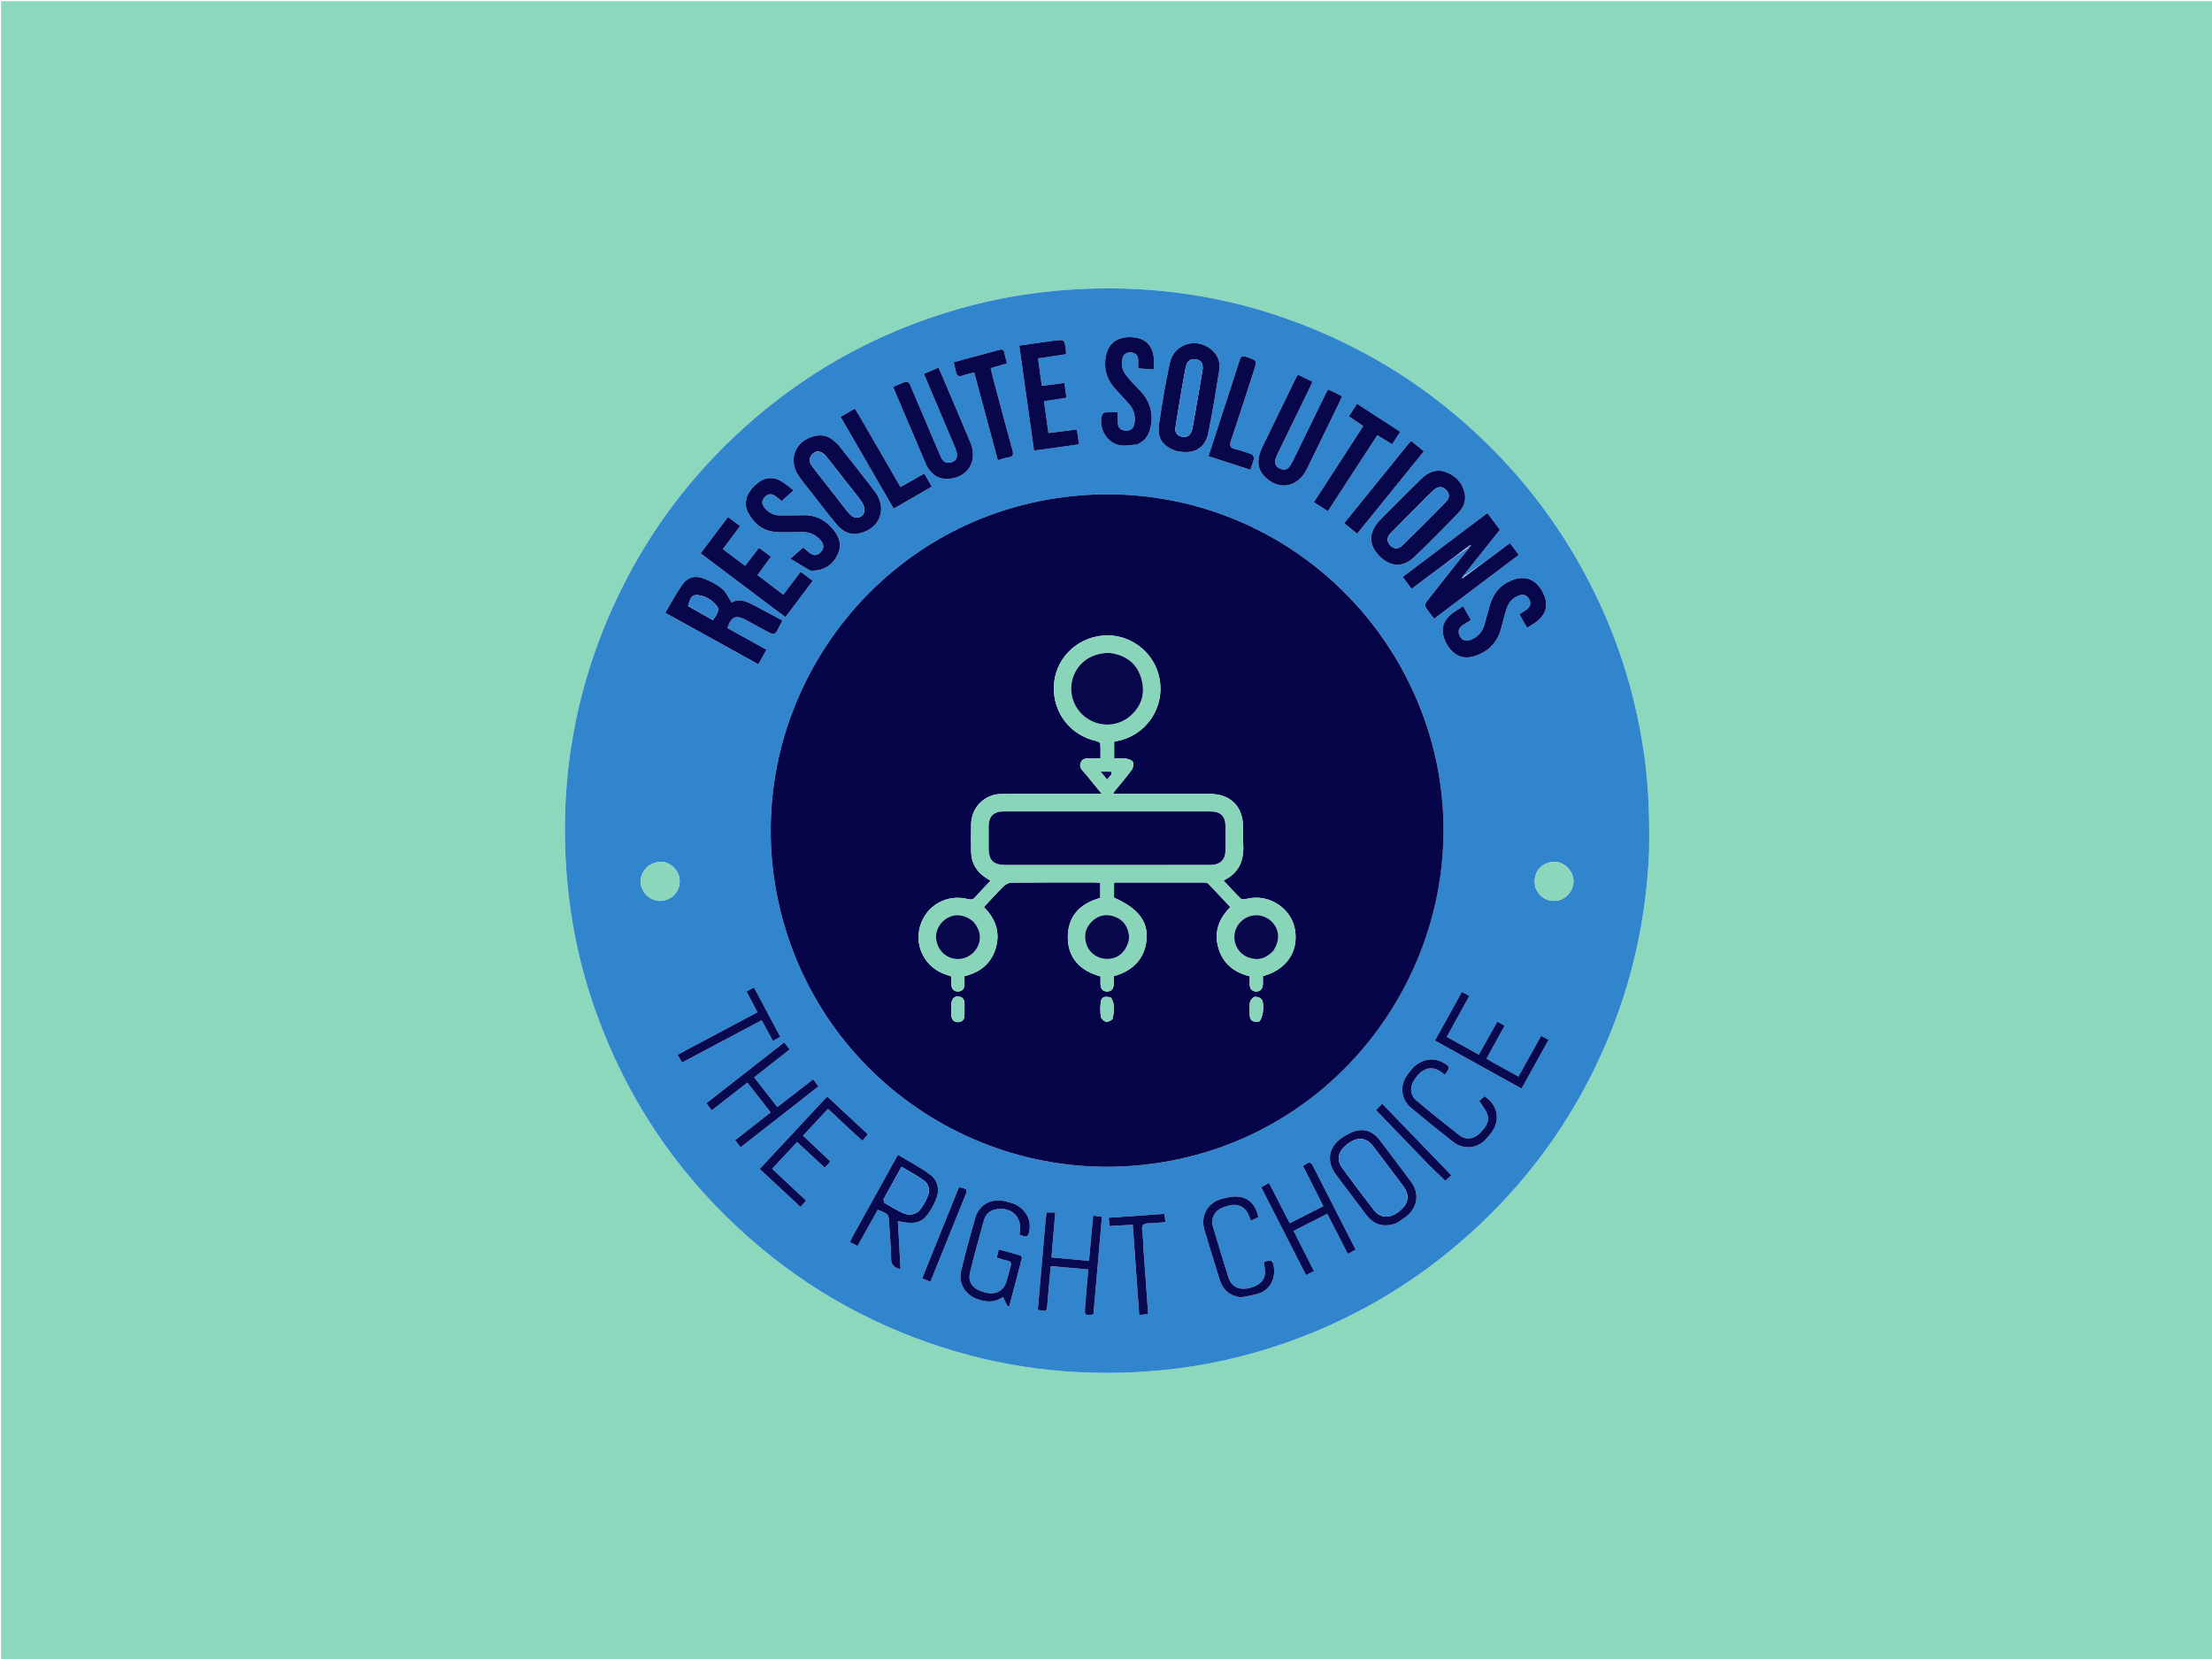 <svg version="1.1" id="Layer_1" xmlns="http://www.w3.org/2000/svg" xmlns:xlink="http://www.w3.org/1999/xlink" x="0px" y="0px"
	 width="100%" viewBox="0 0 2000 1500" enable-background="new 0 0 2000 1500" xml:space="preserve">
<path fill="#8BD8BC" opacity="1" stroke="none" 
	d="
M1459,1501 
	C972.667,1501 486.834,1501 1,1501 
	C1,1001 1,501.001 1,1.001 
	C667.666,1 1334.332,1 2000.999,1 
	C2000.999,500.999 2000.999,1000.999 2001,1500.999 
	C1820.5,1501 1640,1501 1459,1501 
M1490.988,770.447 
	C1491.587,742.444 1490.857,714.528 1487.165,686.692 
	C1480.16,633.883 1465.131,583.511 1441.69,535.722 
	C1414.542,480.376 1378.251,431.806 1332.829,390.03 
	C1300.243,360.06 1264.386,334.803 1224.998,314.69 
	C1140.188,271.382 1050.24,254.421 955.427,262.842 
	C915.408,266.397 876.49,274.926 838.604,288.218 
	C773.035,311.221 714.992,346.698 664.482,394.319 
	C618.88,437.314 582.709,487.26 556.318,544.177 
	C519.182,624.266 505.037,708.33 512.815,796.193 
	C516.403,836.715 524.974,876.132 538.613,914.445 
	C565.667,990.441 608.76,1055.871 667.933,1110.719 
	C721.188,1160.08 782.385,1195.821 851.498,1218.069 
	C916.814,1239.094 983.674,1245.492 1051.8,1238.761 
	C1090.892,1234.899 1128.979,1226.179 1165.998,1212.895 
	C1231.727,1189.309 1289.812,1153.332 1340.214,1105.073 
	C1388.368,1058.967 1425.642,1005.197 1451.935,943.913 
	C1475.561,888.842 1488.357,831.276 1490.988,770.447 
z"/>
<path fill="#3185CD" opacity="1" stroke="none" 
	d="
M1490.98,770.937 
	C1488.357,831.276 1475.561,888.842 1451.935,943.913 
	C1425.642,1005.197 1388.368,1058.967 1340.214,1105.073 
	C1289.812,1153.332 1231.727,1189.309 1165.998,1212.895 
	C1128.979,1226.179 1090.892,1234.899 1051.8,1238.761 
	C983.674,1245.492 916.814,1239.094 851.498,1218.069 
	C782.385,1195.821 721.188,1160.08 667.933,1110.719 
	C608.76,1055.871 565.667,990.441 538.613,914.445 
	C524.974,876.132 516.403,836.715 512.815,796.193 
	C505.037,708.33 519.182,624.266 556.318,544.177 
	C582.709,487.26 618.88,437.314 664.482,394.319 
	C714.992,346.698 773.035,311.221 838.604,288.218 
	C876.49,274.926 915.408,266.397 955.427,262.842 
	C1050.24,254.421 1140.188,271.382 1224.998,314.69 
	C1264.386,334.803 1300.243,360.06 1332.829,390.03 
	C1378.251,431.806 1414.542,480.376 1441.69,535.722 
	C1465.131,583.511 1480.16,633.883 1487.165,686.692 
	C1490.857,714.528 1491.587,742.444 1490.98,770.937 
M1323.829,520.895 
	C1323.641,520.747 1323.452,520.599 1323.609,519.859 
	C1334.451,506.227 1345.293,492.594 1356.141,478.953 
	C1352.215,473.745 1348.633,468.994 1344.806,463.918 
	C1319.127,483.27 1293.911,502.272 1268.234,521.623 
	C1271.047,525.364 1273.591,528.748 1276.301,532.353 
	C1278.881,530.415 1280.998,528.817 1283.124,527.232 
	C1297.659,516.389 1312.195,505.55 1327.255,495.212 
	C1327.441,495.367 1327.627,495.521 1327.553,496.305 
	C1315.029,512.094 1302.464,527.851 1290.055,543.73 
	C1289.059,545.004 1288.232,547.638 1288.873,548.739 
	C1291.011,552.41 1293.853,555.671 1296.666,559.408 
	C1322.429,539.982 1347.74,520.896 1373.255,501.656 
	C1370.333,497.83 1367.843,494.571 1365.187,491.094 
	C1351.327,501.375 1337.848,511.374 1323.829,520.895 
M1286.959,647.568 
	C1236.125,507.935 1091.151,422.385 939.302,453.246 
	C775.521,486.532 669.014,648.899 703.224,812.75 
	C737.808,978.388 899.938,1083.626 1065.727,1048.05 
	C1244.375,1009.715 1349.501,819.953 1286.959,647.568 
M654.891,583.575 
	C665.027,589.186 675.164,594.797 685.678,600.618 
	C688.277,595.955 690.571,591.839 692.997,587.485 
	C680.791,580.697 669.19,574.245 657.674,567.841 
	C661.063,557.575 665.234,555.74 674.189,560.369 
	C678.771,562.737 683.169,565.459 687.751,567.827 
	C702.587,575.493 699.391,576.071 707.492,560.904 
	C707.555,560.786 707.5,560.604 707.5,561.075 
	C698.601,556.311 690.002,551.621 681.32,547.089 
	C674.582,543.571 667.699,540.739 661.636,544.861 
	C658.581,540.337 656.5,535.361 652.826,532.293 
	C648.196,528.428 642.485,525.587 636.843,523.273 
	C628.807,519.977 621.887,521.662 616.866,528.736 
	C611.242,536.661 606.729,545.376 601.549,554.055 
	C619.627,564.05 636.942,573.624 654.891,583.575 
M1251.196,466.697 
	C1249.472,468.5 1247.644,470.216 1246.043,472.121 
	C1237.189,482.66 1237.766,493.379 1247.642,503.155 
	C1257.13,512.547 1268.489,513.282 1278.262,504.032 
	C1291.909,491.114 1305.067,477.669 1318.172,464.194 
	C1322.945,459.287 1325.849,453.163 1324.318,446.014 
	C1322.27,436.445 1316.065,430.07 1307.171,426.774 
	C1298.542,423.576 1291.111,427.056 1284.93,433.086 
	C1273.737,444.006 1262.761,455.148 1251.196,466.697 
M1064.669,408.026 
	C1079.567,411.016 1089.584,405.503 1092.496,391.342 
	C1096.344,372.631 1099.393,353.745 1102.373,334.87 
	C1103.423,328.222 1101.543,321.929 1096.422,317.094 
	C1083.071,304.488 1061.741,310.129 1057.788,327.953 
	C1053.726,346.266 1050.68,364.836 1047.993,383.411 
	C1046.087,396.582 1051.244,403.644 1064.669,408.026 
M736.529,448.979 
	C742.896,457.093 749.118,465.327 755.677,473.283 
	C760.996,479.736 767.533,484.146 776.487,482.312 
	C795.49,478.419 802.713,459.998 791.093,444.599 
	C780.773,430.924 770.092,417.518 759.463,404.079 
	C757.624,401.754 755.402,399.659 753.084,397.799 
	C748.234,393.911 742.564,392.833 736.591,394.222 
	C718.733,398.372 711.926,416.323 722.643,431.057 
	C726.946,436.973 731.593,442.64 736.529,448.979 
M824.214,351.206 
	C823.562,349.676 823.168,347.939 822.169,346.684 
	C821.463,345.796 819.701,344.86 818.818,345.157 
	C815.089,346.411 811.513,348.12 808.144,349.551 
	C808.057,350.474 807.902,350.85 808.014,351.113 
	C817.901,374.39 827.8,397.661 837.739,420.916 
	C838.255,422.125 839.057,423.234 839.843,424.305 
	C843.691,429.547 848.646,432.861 855.362,432.968 
	C873.47,433.257 884.116,418.505 877.994,401.609 
	C877.485,400.202 876.888,398.825 876.303,397.447 
	C868.311,378.601 860.319,359.755 852.313,340.915 
	C851.157,338.197 849.926,335.511 848.549,332.403 
	C843.924,334.367 839.747,336.14 835.407,337.983 
	C836.352,340.321 836.951,341.864 837.596,343.386 
	C845.915,362.998 854.256,382.6 862.544,402.224 
	C863.576,404.666 864.649,407.16 865.16,409.737 
	C866.075,414.351 863.686,417.491 859.045,418.317 
	C853.695,419.268 851.648,415.64 849.943,411.635 
	C841.467,391.729 833.01,371.814 824.214,351.206 
M1204.699,353.934 
	C1203.374,353.391 1202.049,352.849 1200.589,352.25 
	C1199.646,354.073 1198.857,355.527 1198.133,357.011 
	C1188.494,376.766 1178.875,396.53 1169.212,416.273 
	C1168.266,418.206 1167.224,420.136 1165.938,421.852 
	C1163.564,425.02 1160.407,425.26 1157.023,423.612 
	C1153.786,422.037 1152.235,419.386 1153.063,415.851 
	C1153.586,413.616 1154.599,411.464 1155.609,409.38 
	C1165.124,389.75 1174.687,370.144 1184.226,350.525 
	C1185.007,348.918 1185.708,347.27 1186.667,345.156 
	C1182.067,342.923 1177.828,340.865 1173.435,338.732 
	C1172.437,340.587 1171.688,341.87 1171.039,343.201 
	C1161.258,363.257 1151.465,383.307 1141.749,403.394 
	C1140.451,406.077 1139.239,408.88 1138.541,411.761 
	C1136.929,418.415 1137.782,424.659 1142.582,429.979 
	C1154.729,443.444 1172.07,441.523 1180.738,425.727 
	C1181.378,424.56 1181.971,423.365 1182.555,422.167 
	C1192.118,402.561 1201.682,382.954 1211.227,363.338 
	C1211.991,361.766 1212.612,360.124 1213.398,358.285 
	C1210.39,356.757 1207.883,355.483 1204.699,353.934 
M1028.718,401.545 
	C1035.073,398.832 1038.538,393.781 1040.084,387.273 
	C1043.229,374.038 1039.908,362.609 1030.445,352.857 
	C1026.388,348.677 1022.306,344.488 1018.636,339.977 
	C1015.035,335.551 1013.472,330.365 1014.761,324.54 
	C1015.715,320.228 1018.35,318.332 1022.653,318.663 
	C1026.824,318.985 1028.953,321.38 1029.133,325.481 
	C1029.239,327.914 1029.152,330.355 1029.152,333.11 
	C1034.062,333.438 1038.339,333.724 1043.198,334.049 
	C1043.198,329.967 1043.575,326.335 1043.129,322.808 
	C1041.659,311.192 1034.51,305.139 1022.385,304.847 
	C1009.983,304.549 1002.331,310.373 999.953,321.644 
	C997.609,332.754 1000.398,342.446 1007.742,350.888 
	C1012.111,355.912 1016.824,360.639 1021.167,365.684 
	C1025.568,370.798 1026.94,376.871 1025.624,383.455 
	C1024.78,387.677 1022.013,389.643 1017.692,389.381 
	C1013.331,389.116 1010.937,386.788 1010.708,382.454 
	C1010.553,379.527 1010.678,376.584 1010.678,372.796 
	C1006.496,372.796 1002.864,372.65 999.257,372.892 
	C998.275,372.957 996.809,374.011 996.518,374.917 
	C992.58,387.164 1001.143,401.364 1013.665,402.761 
	C1018.346,403.283 1023.205,402.205 1028.718,401.545 
M1378.21,563.332 
	C1378.992,564.57 1379.774,565.807 1380.896,567.582 
	C1384.15,565.43 1387.384,563.705 1390.133,561.4 
	C1399.08,553.896 1400.31,544.932 1394.158,534.186 
	C1388.349,524.04 1379.431,520.403 1368.841,523.994 
	C1357.78,527.745 1350.651,535.377 1347.306,546.499 
	C1345.439,552.706 1343.949,559.026 1342.073,565.23 
	C1340.181,571.486 1336.062,575.912 1330.033,578.432 
	C1325.497,580.327 1321.959,579.111 1319.883,575.092 
	C1317.76,570.98 1318.928,567.658 1322.582,565.147 
	C1324.884,563.566 1327.335,562.201 1329.923,560.615 
	C1327.592,556.458 1325.431,552.603 1322.912,548.11 
	C1318.789,550.871 1314.959,552.928 1311.738,555.694 
	C1303.435,562.825 1302.323,571.926 1308.067,582.244 
	C1313.732,592.421 1322.37,596.47 1332.621,593.378 
	C1344.773,589.713 1353.15,581.982 1356.797,569.618 
	C1358.631,563.402 1360.082,557.071 1361.977,550.875 
	C1363.71,545.21 1367.19,540.853 1372.83,538.561 
	C1377.183,536.793 1380.598,537.944 1382.617,541.711 
	C1384.735,545.663 1383.507,548.784 1380.121,551.251 
	C1378.145,552.691 1376.032,553.942 1373.845,555.365 
	C1375.316,558.029 1376.6,560.353 1378.21,563.332 
M733.075,515.934 
	C743.743,516.739 752.614,511.399 757.434,501.269 
	C761.215,493.324 759.363,485.029 752.009,477.095 
	C745.223,469.774 737.004,465.65 726.844,465.823 
	C719.519,465.948 712.189,466.175 704.867,466.039 
	C699.034,465.93 694.324,463.25 690.854,458.532 
	C688.376,455.163 688.875,451.975 691.732,449.113 
	C694.483,446.358 697.635,446.138 700.79,448.281 
	C702.957,449.753 704.901,451.55 706.753,453.046 
	C710.247,449.881 713.523,446.912 717.479,443.328 
	C713.247,440.171 709.918,437.11 706.082,434.945 
	C697.824,430.284 689.787,431.843 682.454,438.951 
	C674.414,446.746 672.141,455.339 676.542,463.683 
	C681.749,473.556 689.836,480.071 701.204,480.958 
	C709.298,481.589 717.485,481.001 725.631,481.011 
	C732.357,481.019 737.942,483.577 742.243,488.778 
	C745.072,492.199 745.324,495.726 742.229,499.117 
	C739.134,502.509 735.603,502.725 732.012,499.971 
	C729.778,498.258 727.741,496.288 726.253,494.99 
	C722.672,498.112 719.241,501.104 714.6,505.15 
	C721.042,509.029 726.644,512.402 733.075,515.934 
M974.6,393.913 
	C974.259,392.148 973.917,390.383 973.516,388.304 
	C964.981,389.383 956.684,390.432 947.955,391.536 
	C946.555,381.474 945.263,372.196 943.941,362.695 
	C951.021,361.621 957.375,360.658 964.229,359.619 
	C963.605,354.961 963.042,350.763 962.435,346.227 
	C955.433,347.131 948.926,347.971 941.952,348.871 
	C940.791,340.415 939.695,332.435 938.544,324.045 
	C947.422,322.714 955.568,321.493 963.782,320.261 
	C963.782,318.747 963.888,317.755 963.766,316.792 
	C962.514,306.914 962.49,306.809 952.693,308.082 
	C942.511,309.406 932.36,310.964 921.587,312.506 
	C926.049,344.263 930.437,375.495 934.921,407.412 
	C948.734,405.484 961.97,403.636 975.47,401.752 
	C975.187,399.006 974.967,396.871 974.6,393.913 
M700.041,550.445 
	C703.343,552.877 706.646,555.31 710.174,557.909 
	C718.476,546.879 726.461,536.271 734.819,525.167 
	C730.999,522.299 727.522,519.69 723.901,516.972 
	C718.457,524.135 713.457,530.715 708.168,537.676 
	C700.133,531.568 692.549,525.805 684.841,519.946 
	C689.185,514.079 693.029,508.887 697.098,503.391 
	C693.394,500.636 689.979,498.097 686.238,495.314 
	C681.908,500.944 677.89,506.169 673.686,511.635 
	C666.802,506.454 660.331,501.583 653.571,496.495 
	C658.913,489.352 663.954,482.614 669.159,475.655 
	C665.286,472.791 661.875,470.269 658.171,467.531 
	C649.78,478.666 641.724,489.357 633.494,500.279 
	C655.878,517.147 677.678,533.575 700.041,550.445 
M770.746,1118.285 
	C770.056,1119.726 769.366,1121.166 768.51,1122.953 
	C770.909,1124.239 772.9,1125.305 775.344,1126.614 
	C781.58,1115.427 787.613,1104.604 793.592,1093.879 
	C803.669,1097.593 803.554,1097.599 804.013,1107.045 
	C804.513,1117.361 805.739,1127.667 805.709,1137.975 
	C805.692,1144.074 808.851,1145.984 814.236,1147.681 
	C813.419,1132.914 812.629,1118.626 811.827,1104.116 
	C825.016,1107.027 832.373,1106.022 837.944,1099.065 
	C841.81,1094.237 844.917,1088.453 846.972,1082.607 
	C849.679,1074.908 847.568,1066.935 841.227,1062.203 
	C832.145,1055.426 821.899,1050.21 811.856,1044.149 
	C797.901,1069.301 784.496,1093.462 770.746,1118.285 
M873.057,324.59 
	C869.555,325.537 866.053,326.483 862.284,327.502 
	C862.992,330.465 863.75,333.008 864.186,335.604 
	C864.848,339.552 866.579,341.044 870.665,339.498 
	C873.742,338.335 877.045,337.772 880.848,336.787 
	C887.983,363.301 895.05,389.564 902.174,416.04 
	C905.815,415.061 908.812,413.992 911.9,413.492 
	C915.88,412.847 916.546,411.109 915.499,407.31 
	C909.35,385.005 903.436,362.635 897.468,340.281 
	C896.838,337.922 896.366,335.52 895.752,332.842 
	C900.777,331.383 905.352,330.054 910.49,328.562 
	C909.644,325.231 908.699,322.253 908.164,319.202 
	C907.612,316.049 906.1,315.595 903.241,316.399 
	C893.467,319.146 883.638,321.697 873.057,324.59 
M1227.031,421.541 
	C1233.088,412.26 1239.144,402.979 1245.32,393.515 
	C1250.039,396.406 1254.216,398.965 1258.693,401.707 
	C1261.233,397.789 1263.472,394.336 1266.019,390.407 
	C1252.904,381.893 1240.152,373.615 1226.985,365.068 
	C1224.343,369.159 1222.054,372.702 1219.634,376.449 
	C1224.156,379.521 1228.228,382.288 1232.582,385.245 
	C1217.607,408.337 1202.894,431.026 1187.953,454.065 
	C1192.343,456.895 1196.328,459.462 1200.613,462.224 
	C1209.448,448.624 1218.045,435.388 1227.031,421.541 
M916.995,1088.364 
	C913.947,1087.533 910.929,1086.568 907.847,1085.895 
	C896.236,1083.36 885.27,1089.321 881.957,1100.685 
	C877.303,1116.65 872.993,1132.728 869.031,1148.88 
	C866.265,1160.155 872.643,1170.664 883.566,1174.59 
	C891.622,1177.486 899.446,1178.003 906.883,1172.671 
	C908.428,1175.828 909.709,1178.448 910.991,1181.068 
	C911.517,1180.974 912.043,1180.88 912.569,1180.787 
	C916.391,1166.398 920.242,1152.017 923.942,1137.598 
	C924.121,1136.9 923.143,1135.287 922.417,1135.072 
	C916.102,1133.203 909.722,1131.557 903.064,1129.765 
	C902.341,1132.564 901.782,1134.727 901.172,1137.092 
	C904.779,1138.135 907.754,1139.217 910.824,1139.82 
	C913.807,1140.406 914.734,1141.758 913.872,1144.673 
	C912.505,1149.299 911.449,1154.018 910.018,1158.621 
	C907.255,1167.51 900.365,1171.01 890.74,1168.603 
	C879.817,1165.871 874.816,1159.723 877.097,1150.309 
	C880.934,1134.472 885.358,1118.774 889.704,1103.064 
	C891.347,1097.128 895.795,1093.988 901.698,1093.203 
	C915.258,1091.402 924.235,1100.754 922.035,1114.159 
	C921.906,1114.945 921.927,1115.756 921.884,1116.467 
	C928.771,1119.118 929.995,1118.437 930.879,1111.712 
	C932.144,1102.087 927.259,1093.569 916.995,1088.364 
M1263.055,1105.783 
	C1265.792,1103.892 1268.646,1102.147 1271.246,1100.084 
	C1281.914,1091.621 1283.728,1079.213 1275.69,1068.305 
	C1266.401,1055.7 1256.893,1043.257 1247.431,1030.781 
	C1242.401,1024.147 1235.516,1020.518 1227.417,1022.176 
	C1222.138,1023.257 1216.874,1026.117 1212.449,1029.34 
	C1200.868,1037.776 1199.325,1050.573 1207.934,1062.111 
	C1216.9,1074.126 1225.913,1086.106 1234.995,1098.034 
	C1242.307,1107.639 1250.896,1110.097 1263.055,1105.783 
M777.91,377.56 
	C776.295,374.927 774.68,372.294 772.907,369.403 
	C768.325,372.055 764.251,374.413 760.037,376.851 
	C776.222,404.859 792.002,432.165 808.02,459.885 
	C819.796,453.084 830.959,446.637 842.512,439.965 
	C840.108,435.778 838,432.107 835.731,428.156 
	C828.301,432.364 821.416,436.264 814.174,440.366 
	C802.03,419.351 790.142,398.779 777.91,377.56 
M1131.796,410.838 
	C1126.896,409.228 1122.086,407.207 1117.073,406.123 
	C1111.807,404.983 1111.562,402.626 1113.102,398.055 
	C1120.116,377.251 1126.793,356.333 1133.597,335.459 
	C1136.733,325.84 1136.686,326.001 1126.823,322.675 
	C1123.273,321.478 1121.924,322.215 1120.804,325.768 
	C1115.152,343.693 1109.233,361.534 1103.421,379.409 
	C1099.883,390.293 1096.369,401.185 1092.705,412.503 
	C1105.525,416.665 1117.919,420.688 1130.548,424.788 
	C1131.8,421.021 1133.035,417.926 1133.778,414.717 
	C1134.024,413.655 1133.006,412.3 1131.796,410.838 
M945.033,1107.485 
	C942.811,1133.114 940.588,1158.742 938.373,1184.291 
	C946.526,1185.983 946.454,1185.93 947.032,1178.575 
	C947.901,1167.506 948.974,1156.454 950.016,1144.772 
	C961.582,1145.801 972.572,1146.78 983.95,1147.792 
	C983.766,1150.245 983.649,1152.031 983.494,1153.814 
	C982.672,1163.263 981.748,1172.705 981.044,1182.162 
	C980.522,1189.172 980.871,1189.385 988.621,1188.511 
	C991.177,1159.214 993.743,1129.806 996.329,1100.165 
	C993.35,1099.804 991.108,1099.533 988.364,1099.2 
	C987.091,1113.053 985.867,1126.368 984.611,1140.037 
	C973.073,1138.986 962.072,1137.984 950.712,1136.949 
	C951.877,1122.995 952.976,1109.82 954.105,1096.276 
	C950.991,1096.276 948.625,1096.276 946.178,1096.276 
	C945.786,1099.955 945.434,1103.26 945.033,1107.485 
M1186.86,1053.617 
	C1183.651,1047.829 1181.407,1053.425 1178.043,1054.033 
	C1184.308,1066.441 1190.324,1078.354 1196.478,1090.542 
	C1186.104,1095.823 1176.367,1100.781 1166.112,1106.001 
	C1159.788,1093.701 1153.673,1081.809 1147.374,1069.556 
	C1144.783,1071.007 1142.704,1072.172 1140.359,1073.485 
	C1153.967,1100.179 1167.307,1126.349 1180.85,1152.914 
	C1183.549,1151.555 1185.665,1150.49 1188.047,1149.291 
	C1181.8,1136.967 1175.815,1125.157 1169.621,1112.937 
	C1179.916,1107.685 1189.754,1102.666 1200.009,1097.434 
	C1206.333,1109.748 1212.377,1121.517 1218.643,1133.718 
	C1221.197,1132.334 1223.28,1131.206 1225.716,1129.886 
	C1212.691,1104.35 1199.928,1079.325 1186.86,1053.617 
M725.327,993.819 
	C730.135,990.022 734.942,986.224 740.041,982.196 
	C738.338,979.978 736.867,978.063 735.179,975.866 
	C724.237,984.356 713.665,992.558 702.838,1000.959 
	C695.644,991.731 688.923,983.111 681.875,974.072 
	C692.792,965.496 703.319,957.226 714.028,948.813 
	C712.135,946.432 710.722,944.655 709.017,942.51 
	C685.365,960.994 662.084,979.188 638.575,997.561 
	C640.394,999.86 641.812,1001.651 643.571,1003.875 
	C654.402,995.447 664.96,987.232 675.758,978.83 
	C682.92,988.014 689.726,996.741 696.769,1005.771 
	C685.795,1014.368 675.36,1022.543 664.648,1030.935 
	C666.475,1033.247 667.964,1035.133 669.65,1037.267 
	C688.279,1022.718 706.515,1008.475 725.327,993.819 
M1350.527,961.029 
	C1348.428,959.803 1346.329,958.577 1344.026,957.232 
	C1349.575,947.143 1354.914,937.436 1360.41,927.443 
	C1357.974,926.071 1356.018,924.969 1353.792,923.716 
	C1348.122,933.85 1342.713,943.517 1337.091,953.566 
	C1327.232,948.099 1317.866,942.905 1308.115,937.497 
	C1315.072,924.89 1321.708,912.864 1328.504,900.548 
	C1326.05,899.182 1324.089,898.091 1321.805,896.819 
	C1313.606,911.611 1305.65,925.965 1297.402,940.847 
	C1323.625,955.386 1349.461,969.71 1375.728,984.273 
	C1383.927,969.483 1391.949,955.011 1400.147,940.223 
	C1397.72,938.896 1395.748,937.818 1393.421,936.545 
	C1386.493,948.986 1379.804,960.998 1372.901,973.394 
	C1365.365,969.225 1358.267,965.299 1350.527,961.029 
M775.177,1027.339 
	C776.62,1028.606 778.063,1029.872 779.733,1031.338 
	C781.563,1029.227 783.025,1027.542 784.684,1025.629 
	C772.236,1014.027 760.234,1002.842 747.948,991.392 
	C727.354,1013.49 707.217,1035.097 686.885,1056.914 
	C699.4,1068.57 711.425,1079.77 723.736,1091.236 
	C725.534,1089.239 727.05,1087.555 728.837,1085.57 
	C718.528,1075.896 708.495,1066.48 698.123,1056.747 
	C705.795,1048.533 713.12,1040.691 720.688,1032.588 
	C729.19,1040.457 737.317,1047.98 745.728,1055.765 
	C747.597,1053.721 749.091,1052.088 750.821,1050.196 
	C742.367,1042.214 734.306,1034.602 726.039,1026.796 
	C733.792,1018.491 741.118,1010.644 748.65,1002.576 
	C757.638,1010.975 766.142,1018.923 775.177,1027.339 
M1122.682,1173.081 
	C1128.458,1171.711 1134.53,1171.054 1139.94,1168.806 
	C1148.464,1165.265 1152.974,1156.024 1151.946,1146.644 
	C1151.167,1139.536 1149.485,1138.545 1142.811,1141.093 
	C1143.148,1144.733 1144.097,1148.392 1143.683,1151.89 
	C1142.851,1158.93 1136.95,1163.368 1127.438,1164.997 
	C1119.736,1166.317 1113.302,1162.922 1110.908,1155.474 
	C1105.922,1139.957 1101.175,1124.359 1096.61,1108.712 
	C1094.555,1101.668 1098.185,1094.823 1104.937,1092.031 
	C1107.229,1091.082 1109.658,1090.414 1112.076,1089.829 
	C1119.551,1088.019 1126.051,1091.397 1128.998,1098.523 
	C1129.668,1100.143 1130.307,1101.776 1131.086,1103.714 
	C1133.696,1102.466 1135.752,1101.483 1137.716,1100.544 
	C1135.966,1090.298 1129.575,1083.026 1119.898,1082.016 
	C1114.675,1081.47 1109.01,1082.659 1103.882,1084.193 
	C1091.405,1087.927 1085.34,1099.649 1089.054,1112.18 
	C1093.498,1127.17 1098.142,1142.1 1102.781,1157.031 
	C1105.686,1166.383 1112.038,1171.764 1122.682,1173.081 
M1278.196,964.661 
	C1276.197,967.112 1274.052,969.458 1272.225,972.031 
	C1265.379,981.677 1266.734,994.1 1275.838,1001.697 
	C1288.363,1012.149 1301.045,1022.419 1313.88,1032.487 
	C1322.449,1039.208 1334.184,1038.731 1341.853,1031.604 
	C1344.634,1029.019 1347.064,1025.975 1349.267,1022.866 
	C1356.825,1012.196 1353.734,998.281 1342.156,991.18 
	C1340.418,992.759 1338.617,994.396 1337.495,995.415 
	C1340.231,999.825 1343.48,1003.405 1344.821,1007.596 
	C1347.104,1014.732 1342.494,1019.944 1337.9,1024.701 
	C1332.923,1029.855 1325.391,1030.992 1319.733,1026.603 
	C1306.452,1016.303 1293.38,1005.718 1280.519,994.897 
	C1274.984,990.24 1274.535,982.812 1278.441,976.744 
	C1286.317,964.509 1295.968,962.554 1305.738,971.335 
	C1305.929,971.506 1306.332,971.44 1306.638,971.471 
	C1311.359,964.969 1311.148,964.029 1304.155,960.425 
	C1295.743,956.091 1286.8,957.402 1278.196,964.661 
M1272.263,402.759 
	C1253.351,426.126 1234.439,449.493 1215.335,473.097 
	C1219.506,476.449 1223.095,479.333 1227.082,482.538 
	C1247.332,457.532 1267.272,432.908 1287.412,408.036 
	C1283.312,404.72 1279.727,401.819 1275.902,398.726 
	C1274.677,400.067 1273.695,401.14 1272.263,402.759 
M1034.044,1131.286 
	C1033.643,1124.974 1033.555,1118.621 1032.738,1112.363 
	C1032.12,1107.625 1033.854,1106.148 1038.303,1106.074 
	C1043.363,1105.99 1048.415,1105.391 1053.717,1104.997 
	C1053.376,1102.049 1053.136,1099.968 1052.848,1097.484 
	C1035.864,1098.688 1019.352,1099.859 1002.444,1101.058 
	C1002.748,1103.944 1002.981,1106.159 1003.236,1108.578 
	C1010.344,1108.161 1016.927,1107.776 1024.209,1107.349 
	C1026.15,1134.581 1028.071,1161.529 1030.029,1188.999 
	C1033.067,1188.615 1035.414,1188.318 1038.094,1187.979 
	C1036.733,1169.04 1035.409,1150.63 1034.044,1131.286 
M622.104,948.644 
	C619.069,950.273 616.034,951.902 612.632,953.728 
	C614.113,956.26 615.313,958.31 616.687,960.658 
	C640.944,947.782 664.672,935.187 688.669,922.45 
	C692.231,929.022 695.446,934.954 698.81,941.161 
	C701.272,939.798 703.228,938.715 705.486,937.465 
	C697.42,922.311 689.622,907.662 681.695,892.769 
	C679.243,894.117 677.242,895.216 674.992,896.452 
	C678.3,902.758 681.441,908.745 684.848,915.241 
	C663.82,926.424 643.281,937.346 622.104,948.644 
M1388.17,802.028 
	C1388.79,803.383 1389.285,804.814 1390.051,806.081 
	C1394.44,813.339 1403.427,816.387 1411.267,813.346 
	C1419.158,810.284 1424.01,801.742 1422.361,793.814 
	C1420.35,784.148 1411.384,777.754 1402.279,779.492 
	C1391.684,781.514 1385.878,790.36 1388.17,802.028 
M585.809,783.237 
	C578.987,789.83 577.441,797.185 581.276,804.811 
	C584.561,811.344 592.081,815.44 598.922,814.424 
	C606.559,813.289 612.217,808.309 614.022,801.134 
	C615.81,794.027 613.094,786.906 606.868,782.375 
	C600.859,778.002 593.869,778.151 585.809,783.237 
M848.298,1119.747 
	C843.493,1131.71 838.688,1143.673 833.784,1155.881 
	C836.504,1156.964 838.618,1157.806 841.213,1158.839 
	C842.021,1156.897 842.718,1155.263 843.383,1153.616 
	C853.033,1129.723 862.682,1105.828 872.326,1081.933 
	C875.043,1075.199 874.966,1075.075 867.045,1073.412 
	C860.928,1088.581 854.782,1103.821 848.298,1119.747 
M1293.048,1054.453 
	C1297.589,1058.804 1302.13,1063.156 1306.773,1067.604 
	C1308.428,1066.109 1310.238,1064.474 1312.247,1062.66 
	C1291.264,1040.946 1270.741,1019.708 1249.702,997.936 
	C1247.634,1000.068 1246.061,1001.69 1244.091,1003.722 
	C1260.509,1020.736 1276.532,1037.34 1293.048,1054.453 
z"/>
<path fill="#07054A" opacity="1" stroke="none" 
	d="
M1287.066,647.944 
	C1349.501,819.953 1244.375,1009.715 1065.727,1048.05 
	C899.938,1083.626 737.808,978.388 703.224,812.75 
	C669.014,648.899 775.521,486.532 939.302,453.246 
	C1091.151,422.385 1236.125,507.935 1287.066,647.944 
M972.5,717.809 
	C950.17,717.813 927.839,717.684 905.51,717.866 
	C890.175,717.991 878.374,729.849 878.063,745.154 
	C877.894,753.483 877.902,761.82 878.057,770.15 
	C878.249,780.435 882.952,788.269 891.572,793.797 
	C892.784,794.575 894.029,795.3 895.61,796.263 
	C890.758,801.436 886.092,806.177 881.72,811.175 
	C879.797,813.373 878.082,813.691 875.286,812.952 
	C856.213,807.909 837.276,818.739 831.873,837.568 
	C826.547,856.127 836.83,875.176 855.428,881.215 
	C856.958,881.711 858.472,882.255 860.154,882.831 
	C860.154,885.551 859.993,888.056 860.192,890.533 
	C860.484,894.179 862.53,896.572 866.274,896.47 
	C869.973,896.369 871.97,894.042 872.038,890.275 
	C872.085,887.665 872.047,885.054 872.047,882.619 
	C886.82,879.007 896.595,870.708 900.511,856.603 
	C904.429,842.487 899.893,830.448 889.621,820.143 
	C895.755,813.585 901.495,807.105 907.666,801.066 
	C909.422,799.347 912.424,798.038 914.868,798.017 
	C940.03,797.798 965.194,797.878 990.357,797.895 
	C991.797,797.896 993.238,798.068 994.817,798.169 
	C994.817,802.942 994.817,807.376 994.817,811.895 
	C976.945,816.703 965.828,827.877 965.493,846.505 
	C965.141,866.046 976.497,877.724 995.021,882.813 
	C995.021,885.239 995.032,887.398 995.019,889.558 
	C994.994,893.703 996.893,896.512 1001.137,896.461 
	C1005.106,896.413 1006.953,893.686 1006.974,889.775 
	C1006.988,887.328 1006.977,884.881 1006.977,882.623 
	C1025.048,877.723 1035.409,865.871 1036.688,849.216 
	C1037.953,832.74 1029.014,821.321 1007.265,811.602 
	C1007.265,807.148 1007.265,802.715 1007.265,798.264 
	C1007.999,798.108 1008.467,797.921 1008.936,797.92 
	C1035.599,797.898 1062.262,797.878 1088.925,797.931 
	C1090.144,797.933 1091.751,798.238 1092.52,799.035 
	C1099.203,805.967 1105.735,813.044 1112.399,820.171 
	C1101.922,830.66 1097.552,842.746 1101.547,856.879 
	C1105.575,871.128 1115.759,879.24 1129.947,882.718 
	C1129.947,885.396 1129.946,887.72 1129.947,890.044 
	C1129.948,893.784 1131.785,896.26 1135.495,896.451 
	C1139.492,896.657 1141.582,894.136 1141.829,890.256 
	C1141.996,887.651 1141.861,885.027 1141.861,882.611 
	C1163.032,876.73 1173.943,860.902 1170.984,841.169 
	C1167.996,821.237 1147.307,807.755 1127.37,812.645 
	C1125.627,813.072 1122.926,813.518 1121.974,812.601 
	C1116.632,807.453 1111.69,801.89 1106.248,796.081 
	C1120.792,789.132 1125.003,777.376 1124.032,762.846 
	C1123.711,758.035 1123.987,753.184 1123.981,748.352 
	C1123.957,729.13 1112.764,717.827 1093.684,717.814 
	C1066.521,717.794 1039.358,717.809 1012.195,717.809 
	C1010.462,717.809 1008.73,717.809 1006.365,717.809 
	C1007.159,716.395 1007.396,715.785 1007.789,715.302 
	C1012.949,708.977 1018.338,702.821 1023.174,696.259 
	C1024.513,694.443 1025.185,691.04 1024.391,689.085 
	C1023.726,687.45 1020.56,686.27 1018.35,685.954 
	C1014.797,685.446 1011.119,685.817 1007.354,685.817 
	C1007.354,680.419 1007.354,675.549 1007.354,670.662 
	C1008.334,670.415 1008.963,670.221 1009.606,670.099 
	C1036.857,664.947 1054.016,639 1048.038,611.973 
	C1042.894,588.717 1020.675,572.446 997.078,574.655 
	C972.39,576.965 953.625,596.523 952.859,620.743 
	C952.102,644.678 967.871,664.859 991.237,670.016 
	C992.589,670.315 994.744,671.43 994.818,672.31 
	C995.188,676.692 994.987,681.122 994.987,685.809 
	C992.412,685.809 990.585,685.669 988.786,685.837 
	C984.702,686.219 979.562,684.037 977.25,689.303 
	C975.023,694.377 979.54,697.18 982.099,700.449 
	C986.437,705.991 990.982,711.371 996.251,717.809 
	C987.715,717.809 980.607,717.809 972.5,717.809 
M860.115,907.967 
	C860.119,911.298 859.982,914.636 860.162,917.957 
	C860.371,921.789 862.284,924.339 866.412,924.171 
	C870.241,924.014 871.979,921.582 872.047,917.9 
	C872.106,914.738 871.993,911.571 872.084,908.409 
	C872.192,904.674 871.126,901.608 867.034,901.051 
	C862.719,900.464 860.612,902.989 860.115,907.967 
M1138.442,923.757 
	C1142.233,920.308 1143.744,906.534 1140.275,903.135 
	C1138.889,901.778 1135.911,900.848 1134.172,901.386 
	C1132.442,901.92 1130.517,904.386 1130.168,906.279 
	C1129.52,909.805 1129.883,913.531 1129.952,917.171 
	C1130.055,922.59 1131.96,924.21 1138.442,923.757 
M1004.399,901.976 
	C999.317,900.186 995.693,901.519 995.236,905.892 
	C994.772,910.339 994.654,914.952 995.371,919.33 
	C995.67,921.155 998.382,923.615 1000.253,923.863 
	C1002.116,924.11 1005.81,922.231 1006.079,920.794 
	C1007.215,914.724 1008.571,908.384 1004.399,901.976 
z"/>
<path fill="#08074C" opacity="1" stroke="none" 
	d="
M1326.732,494.709 
	C1312.195,505.55 1297.659,516.389 1283.124,527.232 
	C1280.998,528.817 1278.881,530.415 1276.301,532.353 
	C1273.591,528.748 1271.047,525.364 1268.234,521.623 
	C1293.911,502.272 1319.127,483.27 1344.806,463.918 
	C1348.633,468.994 1352.215,473.745 1356.141,478.953 
	C1345.293,492.594 1334.451,506.227 1323.282,520.298 
	C1322.755,520.941 1322.587,521.168 1322.264,521.659 
	C1322.073,522.285 1322.067,522.668 1321.881,522.999 
	C1321.789,522.954 1321.877,522.962 1322.224,522.942 
	C1322.713,522.664 1322.943,522.415 1323.412,522.101 
	C1323.966,521.897 1324.206,521.676 1324.37,521.372 
	C1337.848,511.374 1351.327,501.375 1365.187,491.094 
	C1367.843,494.571 1370.333,497.83 1373.255,501.656 
	C1347.74,520.896 1322.429,539.982 1296.666,559.408 
	C1293.853,555.671 1291.011,552.41 1288.873,548.739 
	C1288.232,547.638 1289.059,545.004 1290.055,543.73 
	C1302.464,527.851 1315.029,512.094 1327.896,495.841 
	C1328.518,494.94 1328.797,494.503 1329.303,493.957 
	C1329.681,493.555 1329.833,493.264 1330.128,492.885 
	C1330.198,492.889 1330.127,492.979 1329.79,492.94 
	C1329.186,492.992 1328.846,493.174 1328.24,493.458 
	C1327.559,493.942 1327.145,494.326 1326.732,494.709 
z"/>
<path fill="#08074C" opacity="1" stroke="none" 
	d="
M654.574,583.386 
	C636.942,573.624 619.627,564.05 601.549,554.055 
	C606.729,545.376 611.242,536.661 616.866,528.736 
	C621.887,521.662 628.807,519.977 636.843,523.273 
	C642.485,525.587 648.196,528.428 652.826,532.293 
	C656.5,535.361 658.581,540.337 661.636,544.861 
	C667.699,540.739 674.582,543.571 681.32,547.089 
	C690.002,551.621 698.601,556.311 707.5,561.075 
	C707.5,560.604 707.555,560.786 707.492,560.904 
	C699.391,576.071 702.587,575.493 687.751,567.827 
	C683.169,565.459 678.771,562.737 674.189,560.369 
	C665.234,555.74 661.063,557.575 657.674,567.841 
	C669.19,574.245 680.791,580.697 692.997,587.485 
	C690.571,591.839 688.277,595.955 685.678,600.618 
	C675.164,594.797 665.027,589.186 654.574,583.386 
M622.221,547.964 
	C629.668,552.212 637.115,556.46 644.448,560.643 
	C649.016,554.932 650.525,550.872 648.258,548.037 
	C643.658,542.284 637.388,538.431 630.059,538.021 
	C624.573,537.715 623.513,543.216 622.221,547.964 
z"/>
<path fill="#08074C" opacity="1" stroke="none" 
	d="
M1251.445,466.447 
	C1262.761,455.148 1273.737,444.006 1284.93,433.086 
	C1291.111,427.056 1298.542,423.576 1307.171,426.774 
	C1316.065,430.07 1322.27,436.445 1324.318,446.014 
	C1325.849,453.163 1322.945,459.287 1318.172,464.194 
	C1305.067,477.669 1291.909,491.114 1278.262,504.032 
	C1268.489,513.282 1257.13,512.547 1247.642,503.155 
	C1237.766,493.379 1237.189,482.66 1246.043,472.121 
	C1247.644,470.216 1249.472,468.5 1251.445,466.447 
M1284.89,454.39 
	C1275.738,463.573 1266.498,472.67 1257.478,481.98 
	C1253.798,485.778 1253.855,489.824 1256.969,493.056 
	C1260.242,496.452 1264.156,496.824 1267.972,493.101 
	C1281.177,480.221 1294.227,467.177 1307.124,453.988 
	C1310.975,450.05 1310.739,446.326 1307.446,442.976 
	C1304.068,439.54 1300.191,439.555 1296.025,443.372 
	C1292.351,446.737 1288.925,450.373 1284.89,454.39 
z"/>
<path fill="#08074C" opacity="1" stroke="none" 
	d="
M1064.266,407.951 
	C1051.244,403.644 1046.087,396.582 1047.993,383.411 
	C1050.68,364.836 1053.726,346.266 1057.788,327.953 
	C1061.741,310.129 1083.071,304.488 1096.422,317.094 
	C1101.543,321.929 1103.423,328.222 1102.373,334.87 
	C1099.393,353.745 1096.344,372.631 1092.496,391.342 
	C1089.584,405.503 1079.567,411.016 1064.266,407.951 
M1079.642,379.101 
	C1082.168,364.502 1084.774,349.917 1087.183,335.3 
	C1088.217,329.026 1086.267,325.789 1081.513,324.938 
	C1076.243,323.993 1073.252,326.299 1072.011,332.568 
	C1070.686,339.262 1069.488,345.983 1068.344,352.712 
	C1066.421,364.032 1064.453,375.348 1062.777,386.706 
	C1062.122,391.148 1064.404,394.103 1068.938,394.883 
	C1073.488,395.665 1076.376,393.477 1077.574,389.229 
	C1078.43,386.197 1078.827,383.035 1079.642,379.101 
z"/>
<path fill="#08074C" opacity="1" stroke="none" 
	d="
M736.306,448.7 
	C731.593,442.64 726.946,436.973 722.643,431.057 
	C711.926,416.323 718.733,398.372 736.591,394.222 
	C742.564,392.833 748.234,393.911 753.084,397.799 
	C755.402,399.659 757.624,401.754 759.463,404.079 
	C770.092,417.518 780.773,430.924 791.093,444.599 
	C802.713,459.998 795.49,478.419 776.487,482.312 
	C767.533,484.146 760.996,479.736 755.677,473.283 
	C749.118,465.327 742.896,457.093 736.306,448.7 
M765.42,436.075 
	C759.157,428.095 753.039,419.994 746.58,412.175 
	C742.083,406.731 736.233,407.087 733.022,412.605 
	C730.732,416.54 732.855,419.682 735.115,422.607 
	C743.859,433.926 752.682,445.184 761.51,456.437 
	C763.971,459.574 766.307,462.867 769.137,465.642 
	C773.197,469.624 779.792,468.402 781.288,463.104 
	C782.011,460.545 781.054,456.771 779.503,454.454 
	C775.35,448.25 770.466,442.537 765.42,436.075 
z"/>
<path fill="#08074C" opacity="1" stroke="none" 
	d="
M824.381,351.554 
	C833.01,371.814 841.467,391.729 849.943,411.635 
	C851.648,415.64 853.695,419.268 859.045,418.317 
	C863.686,417.491 866.075,414.351 865.16,409.737 
	C864.649,407.16 863.576,404.666 862.544,402.224 
	C854.256,382.6 845.915,362.998 837.596,343.386 
	C836.951,341.864 836.352,340.321 835.407,337.983 
	C839.747,336.14 843.924,334.367 848.549,332.403 
	C849.926,335.511 851.157,338.197 852.313,340.915 
	C860.319,359.755 868.311,378.601 876.303,397.447 
	C876.888,398.825 877.485,400.202 877.994,401.609 
	C884.116,418.505 873.47,433.257 855.362,432.968 
	C848.646,432.861 843.691,429.547 839.843,424.305 
	C839.057,423.234 838.255,422.125 837.739,420.916 
	C827.8,397.661 817.901,374.39 808.014,351.113 
	C807.902,350.85 808.057,350.474 808.144,349.551 
	C811.513,348.12 815.089,346.411 818.818,345.157 
	C819.701,344.86 821.463,345.796 822.169,346.684 
	C823.168,347.939 823.562,349.676 824.381,351.554 
z"/>
<path fill="#08074C" opacity="1" stroke="none" 
	d="
M1205.037,354.072 
	C1207.883,355.483 1210.39,356.757 1213.398,358.285 
	C1212.612,360.124 1211.991,361.766 1211.227,363.338 
	C1201.682,382.954 1192.118,402.561 1182.555,422.167 
	C1181.971,423.365 1181.378,424.56 1180.738,425.727 
	C1172.07,441.523 1154.729,443.444 1142.582,429.979 
	C1137.782,424.659 1136.929,418.415 1138.541,411.761 
	C1139.239,408.88 1140.451,406.077 1141.749,403.394 
	C1151.465,383.307 1161.258,363.257 1171.039,343.201 
	C1171.688,341.87 1172.437,340.587 1173.435,338.732 
	C1177.828,340.865 1182.067,342.923 1186.667,345.156 
	C1185.708,347.27 1185.007,348.918 1184.226,350.525 
	C1174.687,370.144 1165.124,389.75 1155.609,409.38 
	C1154.599,411.464 1153.586,413.616 1153.063,415.851 
	C1152.235,419.386 1153.786,422.037 1157.023,423.612 
	C1160.407,425.26 1163.564,425.02 1165.938,421.852 
	C1167.224,420.136 1168.266,418.206 1169.212,416.273 
	C1178.875,396.53 1188.494,376.766 1198.133,357.011 
	C1198.857,355.527 1199.646,354.073 1200.589,352.25 
	C1202.049,352.849 1203.374,353.391 1205.037,354.072 
z"/>
<path fill="#08074C" opacity="1" stroke="none" 
	d="
M1028.35,401.701 
	C1023.205,402.205 1018.346,403.283 1013.665,402.761 
	C1001.143,401.364 992.58,387.164 996.518,374.917 
	C996.809,374.011 998.275,372.957 999.257,372.892 
	C1002.864,372.65 1006.496,372.796 1010.678,372.796 
	C1010.678,376.584 1010.553,379.527 1010.708,382.454 
	C1010.937,386.788 1013.331,389.116 1017.692,389.381 
	C1022.013,389.643 1024.78,387.677 1025.624,383.455 
	C1026.94,376.871 1025.568,370.798 1021.167,365.684 
	C1016.824,360.639 1012.111,355.912 1007.742,350.888 
	C1000.398,342.446 997.609,332.754 999.953,321.644 
	C1002.331,310.373 1009.983,304.549 1022.385,304.847 
	C1034.51,305.139 1041.659,311.192 1043.129,322.808 
	C1043.575,326.335 1043.198,329.967 1043.198,334.049 
	C1038.339,333.724 1034.062,333.438 1029.152,333.11 
	C1029.152,330.355 1029.239,327.914 1029.133,325.481 
	C1028.953,321.38 1026.824,318.985 1022.653,318.663 
	C1018.35,318.332 1015.715,320.228 1014.761,324.54 
	C1013.472,330.365 1015.035,335.551 1018.636,339.977 
	C1022.306,344.488 1026.388,348.677 1030.445,352.857 
	C1039.908,362.609 1043.229,374.038 1040.084,387.273 
	C1038.538,393.781 1035.073,398.832 1028.35,401.701 
z"/>
<path fill="#08074C" opacity="1" stroke="none" 
	d="
M1378.047,563.005 
	C1376.6,560.353 1375.316,558.029 1373.845,555.365 
	C1376.032,553.942 1378.145,552.691 1380.121,551.251 
	C1383.507,548.784 1384.735,545.663 1382.617,541.711 
	C1380.598,537.944 1377.183,536.793 1372.83,538.561 
	C1367.19,540.853 1363.71,545.21 1361.977,550.875 
	C1360.082,557.071 1358.631,563.402 1356.797,569.618 
	C1353.15,581.982 1344.773,589.713 1332.621,593.378 
	C1322.37,596.47 1313.732,592.421 1308.067,582.244 
	C1302.323,571.926 1303.435,562.825 1311.738,555.694 
	C1314.959,552.928 1318.789,550.871 1322.912,548.11 
	C1325.431,552.603 1327.592,556.458 1329.923,560.615 
	C1327.335,562.201 1324.884,563.566 1322.582,565.147 
	C1318.928,567.658 1317.76,570.98 1319.883,575.092 
	C1321.959,579.111 1325.497,580.327 1330.033,578.432 
	C1336.062,575.912 1340.181,571.486 1342.073,565.23 
	C1343.949,559.026 1345.439,552.706 1347.306,546.499 
	C1350.651,535.377 1357.78,527.745 1368.841,523.994 
	C1379.431,520.403 1388.349,524.04 1394.158,534.186 
	C1400.31,544.932 1399.08,553.896 1390.133,561.4 
	C1387.384,563.705 1384.15,565.43 1380.896,567.582 
	C1379.774,565.807 1378.992,564.57 1378.047,563.005 
z"/>
<path fill="#08074C" opacity="1" stroke="none" 
	d="
M732.66,515.854 
	C726.644,512.402 721.042,509.029 714.6,505.15 
	C719.241,501.104 722.672,498.112 726.253,494.99 
	C727.741,496.288 729.778,498.258 732.012,499.971 
	C735.603,502.725 739.134,502.509 742.229,499.117 
	C745.324,495.726 745.072,492.199 742.243,488.778 
	C737.942,483.577 732.357,481.019 725.631,481.011 
	C717.485,481.001 709.298,481.589 701.204,480.958 
	C689.836,480.071 681.749,473.556 676.542,463.683 
	C672.141,455.339 674.414,446.746 682.454,438.951 
	C689.787,431.843 697.824,430.284 706.082,434.945 
	C709.918,437.11 713.247,440.171 717.479,443.328 
	C713.523,446.912 710.247,449.881 706.753,453.046 
	C704.901,451.55 702.957,449.753 700.79,448.281 
	C697.635,446.138 694.483,446.358 691.732,449.113 
	C688.875,451.975 688.376,455.163 690.854,458.532 
	C694.324,463.25 699.034,465.93 704.867,466.039 
	C712.189,466.175 719.519,465.948 726.844,465.823 
	C737.004,465.65 745.223,469.774 752.009,477.095 
	C759.363,485.029 761.215,493.324 757.434,501.269 
	C752.614,511.399 743.743,516.739 732.66,515.854 
z"/>
<path fill="#08074C" opacity="1" stroke="none" 
	d="
M974.674,394.324 
	C974.967,396.871 975.187,399.006 975.47,401.752 
	C961.97,403.636 948.734,405.484 934.921,407.412 
	C930.437,375.495 926.049,344.263 921.587,312.506 
	C932.36,310.964 942.511,309.406 952.693,308.082 
	C962.49,306.809 962.514,306.914 963.766,316.792 
	C963.888,317.755 963.782,318.747 963.782,320.261 
	C955.568,321.493 947.422,322.714 938.544,324.045 
	C939.695,332.435 940.791,340.415 941.952,348.871 
	C948.926,347.971 955.433,347.131 962.435,346.227 
	C963.042,350.763 963.605,354.961 964.229,359.619 
	C957.375,360.658 951.021,361.621 943.941,362.695 
	C945.263,372.196 946.555,381.474 947.955,391.536 
	C956.684,390.432 964.981,389.383 973.516,388.304 
	C973.917,390.383 974.259,392.148 974.674,394.324 
z"/>
<path fill="#08074C" opacity="1" stroke="none" 
	d="
M699.76,550.225 
	C677.678,533.575 655.878,517.147 633.494,500.279 
	C641.724,489.357 649.78,478.666 658.171,467.531 
	C661.875,470.269 665.286,472.791 669.159,475.655 
	C663.954,482.614 658.913,489.352 653.571,496.495 
	C660.331,501.583 666.802,506.454 673.686,511.635 
	C677.89,506.169 681.908,500.944 686.238,495.314 
	C689.979,498.097 693.394,500.636 697.098,503.391 
	C693.029,508.887 689.185,514.079 684.841,519.946 
	C692.549,525.805 700.133,531.568 708.168,537.676 
	C713.457,530.715 718.457,524.135 723.901,516.972 
	C727.522,519.69 730.999,522.299 734.819,525.167 
	C726.461,536.271 718.476,546.879 710.174,557.909 
	C706.646,555.31 703.343,552.877 699.76,550.225 
z"/>
<path fill="#08094E" opacity="1" stroke="none" 
	d="
M770.918,1117.954 
	C784.496,1093.462 797.901,1069.301 811.856,1044.149 
	C821.899,1050.21 832.145,1055.426 841.227,1062.203 
	C847.568,1066.935 849.679,1074.908 846.972,1082.607 
	C844.917,1088.453 841.81,1094.237 837.944,1099.065 
	C832.373,1106.022 825.016,1107.027 811.827,1104.116 
	C812.629,1118.626 813.419,1132.914 814.236,1147.681 
	C808.851,1145.984 805.692,1144.074 805.709,1137.975 
	C805.739,1127.667 804.513,1117.361 804.013,1107.045 
	C803.554,1097.599 803.669,1097.593 793.592,1093.879 
	C787.613,1104.604 781.58,1115.427 775.344,1126.614 
	C772.9,1125.305 770.909,1124.239 768.51,1122.953 
	C769.366,1121.166 770.056,1119.726 770.918,1117.954 
M798.856,1084.314 
	C799.19,1085.496 799.151,1087.309 799.916,1087.759 
	C805.348,1090.958 810.836,1094.107 816.521,1096.823 
	C822.008,1099.444 828.646,1098.101 832.316,1093.247 
	C835.17,1089.473 837.455,1085.096 839.15,1080.664 
	C841.032,1075.744 839.582,1070.541 835.562,1067.546 
	C829.281,1062.867 822.214,1059.243 815.146,1054.97 
	C809.487,1065.133 804.329,1074.397 798.856,1084.314 
z"/>
<path fill="#08074C" opacity="1" stroke="none" 
	d="
M873.444,324.456 
	C883.638,321.697 893.467,319.146 903.241,316.399 
	C906.1,315.595 907.612,316.049 908.164,319.202 
	C908.699,322.253 909.644,325.231 910.49,328.562 
	C905.352,330.054 900.777,331.383 895.752,332.842 
	C896.366,335.52 896.838,337.922 897.468,340.281 
	C903.436,362.635 909.35,385.005 915.499,407.31 
	C916.546,411.109 915.88,412.847 911.9,413.492 
	C908.812,413.992 905.815,415.061 902.174,416.04 
	C895.05,389.564 887.983,363.301 880.848,336.787 
	C877.045,337.772 873.742,338.335 870.665,339.498 
	C866.579,341.044 864.848,339.552 864.186,335.604 
	C863.75,333.008 862.992,330.465 862.284,327.502 
	C866.053,326.483 869.555,325.537 873.444,324.456 
z"/>
<path fill="#08074C" opacity="1" stroke="none" 
	d="
M1226.837,421.847 
	C1218.045,435.388 1209.448,448.624 1200.613,462.224 
	C1196.328,459.462 1192.343,456.895 1187.953,454.065 
	C1202.894,431.026 1217.607,408.337 1232.582,385.245 
	C1228.228,382.288 1224.156,379.521 1219.634,376.449 
	C1222.054,372.702 1224.343,369.159 1226.985,365.068 
	C1240.152,373.615 1252.904,381.893 1266.019,390.407 
	C1263.472,394.336 1261.233,397.789 1258.693,401.707 
	C1254.216,398.965 1250.039,396.406 1245.32,393.515 
	C1239.144,402.979 1233.088,412.26 1226.837,421.847 
z"/>
<path fill="#08094E" opacity="1" stroke="none" 
	d="
M917.337,1088.531 
	C927.259,1093.569 932.144,1102.087 930.879,1111.712 
	C929.995,1118.437 928.771,1119.118 921.884,1116.467 
	C921.927,1115.756 921.906,1114.945 922.035,1114.159 
	C924.235,1100.754 915.258,1091.402 901.698,1093.203 
	C895.795,1093.988 891.347,1097.128 889.704,1103.064 
	C885.358,1118.774 880.934,1134.472 877.097,1150.309 
	C874.816,1159.723 879.817,1165.871 890.74,1168.603 
	C900.365,1171.01 907.255,1167.51 910.018,1158.621 
	C911.449,1154.018 912.505,1149.299 913.872,1144.673 
	C914.734,1141.758 913.807,1140.406 910.824,1139.82 
	C907.754,1139.217 904.779,1138.135 901.172,1137.092 
	C901.782,1134.727 902.341,1132.564 903.064,1129.765 
	C909.722,1131.557 916.102,1133.203 922.417,1135.072 
	C923.143,1135.287 924.121,1136.9 923.942,1137.598 
	C920.242,1152.017 916.391,1166.398 912.569,1180.787 
	C912.043,1180.88 911.517,1180.974 910.991,1181.068 
	C909.709,1178.448 908.428,1175.828 906.883,1172.671 
	C899.446,1178.003 891.622,1177.486 883.566,1174.59 
	C872.643,1170.664 866.265,1160.155 869.031,1148.88 
	C872.993,1132.728 877.303,1116.65 881.957,1100.685 
	C885.27,1089.321 896.236,1083.36 907.847,1085.895 
	C910.929,1086.568 913.947,1087.533 917.337,1088.531 
z"/>
<path fill="#08094E" opacity="1" stroke="none" 
	d="
M1262.698,1105.929 
	C1250.896,1110.097 1242.307,1107.639 1234.995,1098.034 
	C1225.913,1086.106 1216.9,1074.126 1207.934,1062.111 
	C1199.325,1050.573 1200.868,1037.776 1212.449,1029.34 
	C1216.874,1026.117 1222.138,1023.257 1227.417,1022.176 
	C1235.516,1020.518 1242.401,1024.147 1247.431,1030.781 
	C1256.893,1043.257 1266.401,1055.7 1275.69,1068.305 
	C1283.728,1079.213 1281.914,1091.621 1271.246,1100.084 
	C1268.646,1102.147 1265.792,1103.892 1262.698,1105.929 
M1260.709,1061.808 
	C1254.201,1053.175 1247.799,1044.46 1241.153,1035.935 
	C1235.223,1028.329 1227.267,1027.758 1218.825,1034.015 
	C1209.912,1040.623 1207.963,1048.332 1213.755,1056.249 
	C1223.085,1068.999 1232.614,1081.608 1242.281,1094.105 
	C1247.972,1101.463 1256.045,1101.915 1264.255,1095.818 
	C1273.166,1089.2 1275.018,1081.584 1269.491,1073.575 
	C1266.849,1069.745 1263.922,1066.111 1260.709,1061.808 
z"/>
<path fill="#08074C" opacity="1" stroke="none" 
	d="
M778.081,377.883 
	C790.142,398.779 802.03,419.351 814.174,440.366 
	C821.416,436.264 828.301,432.364 835.731,428.156 
	C838,432.107 840.108,435.778 842.512,439.965 
	C830.959,446.637 819.796,453.084 808.02,459.885 
	C792.002,432.165 776.222,404.859 760.037,376.851 
	C764.251,374.413 768.325,372.055 772.907,369.403 
	C774.68,372.294 776.295,374.927 778.081,377.883 
z"/>
<path fill="#08074C" opacity="1" stroke="none" 
	d="
M1132.18,410.959 
	C1133.006,412.3 1134.024,413.655 1133.778,414.717 
	C1133.035,417.926 1131.8,421.021 1130.548,424.788 
	C1117.919,420.688 1105.525,416.665 1092.705,412.503 
	C1096.369,401.185 1099.883,390.293 1103.421,379.409 
	C1109.233,361.534 1115.152,343.693 1120.804,325.768 
	C1121.924,322.215 1123.273,321.478 1126.823,322.675 
	C1136.686,326.001 1136.733,325.84 1133.597,335.459 
	C1126.793,356.333 1120.116,377.251 1113.102,398.055 
	C1111.562,402.626 1111.807,404.983 1117.073,406.123 
	C1122.086,407.207 1126.896,409.228 1132.18,410.959 
z"/>
<path fill="#08094E" opacity="1" stroke="none" 
	d="
M945.058,1107.025 
	C945.434,1103.26 945.786,1099.955 946.178,1096.276 
	C948.625,1096.276 950.991,1096.276 954.105,1096.276 
	C952.976,1109.82 951.877,1122.995 950.712,1136.949 
	C962.072,1137.984 973.073,1138.986 984.611,1140.037 
	C985.867,1126.368 987.091,1113.053 988.364,1099.2 
	C991.108,1099.533 993.35,1099.804 996.329,1100.165 
	C993.743,1129.806 991.177,1159.214 988.621,1188.511 
	C980.871,1189.385 980.522,1189.172 981.044,1182.162 
	C981.748,1172.705 982.672,1163.263 983.494,1153.814 
	C983.649,1152.031 983.766,1150.245 983.95,1147.792 
	C972.572,1146.78 961.582,1145.801 950.016,1144.772 
	C948.974,1156.454 947.901,1167.506 947.032,1178.575 
	C946.454,1185.93 946.526,1185.983 938.373,1184.291 
	C940.588,1158.742 942.811,1133.114 945.058,1107.025 
z"/>
<path fill="#08094E" opacity="1" stroke="none" 
	d="
M1187.012,1053.959 
	C1199.928,1079.325 1212.691,1104.35 1225.716,1129.886 
	C1223.28,1131.206 1221.197,1132.334 1218.643,1133.718 
	C1212.377,1121.517 1206.333,1109.748 1200.009,1097.434 
	C1189.754,1102.666 1179.916,1107.685 1169.621,1112.937 
	C1175.815,1125.157 1181.8,1136.967 1188.047,1149.291 
	C1185.665,1150.49 1183.549,1151.555 1180.85,1152.914 
	C1167.307,1126.349 1153.967,1100.179 1140.359,1073.485 
	C1142.704,1072.172 1144.783,1071.007 1147.374,1069.556 
	C1153.673,1081.809 1159.788,1093.701 1166.112,1106.001 
	C1176.367,1100.781 1186.104,1095.823 1196.478,1090.542 
	C1190.324,1078.354 1184.308,1066.441 1178.043,1054.033 
	C1181.407,1053.425 1183.651,1047.829 1187.012,1053.959 
z"/>
<path fill="#08094E" opacity="1" stroke="none" 
	d="
M725.039,994.026 
	C706.515,1008.475 688.279,1022.718 669.65,1037.267 
	C667.964,1035.133 666.475,1033.247 664.648,1030.935 
	C675.36,1022.543 685.795,1014.368 696.769,1005.771 
	C689.726,996.741 682.92,988.014 675.758,978.83 
	C664.96,987.232 654.402,995.447 643.571,1003.875 
	C641.812,1001.651 640.394,999.86 638.575,997.561 
	C662.084,979.188 685.365,960.994 709.017,942.51 
	C710.722,944.655 712.135,946.432 714.028,948.813 
	C703.319,957.226 692.792,965.496 681.875,974.072 
	C688.923,983.111 695.644,991.731 702.838,1000.959 
	C713.665,992.558 724.237,984.356 735.179,975.866 
	C736.867,978.063 738.338,979.978 740.041,982.196 
	C734.942,986.224 730.135,990.022 725.039,994.026 
z"/>
<path fill="#08094E" opacity="1" stroke="none" 
	d="
M1350.848,961.2 
	C1358.267,965.299 1365.365,969.225 1372.901,973.394 
	C1379.804,960.998 1386.493,948.986 1393.421,936.545 
	C1395.748,937.818 1397.72,938.896 1400.147,940.223 
	C1391.949,955.011 1383.927,969.483 1375.728,984.273 
	C1349.461,969.71 1323.625,955.386 1297.402,940.847 
	C1305.65,925.965 1313.606,911.611 1321.805,896.819 
	C1324.089,898.091 1326.05,899.182 1328.504,900.548 
	C1321.708,912.864 1315.072,924.89 1308.115,937.497 
	C1317.866,942.905 1327.232,948.099 1337.091,953.566 
	C1342.713,943.517 1348.122,933.85 1353.792,923.716 
	C1356.018,924.969 1357.974,926.071 1360.41,927.443 
	C1354.914,937.436 1349.575,947.143 1344.026,957.232 
	C1346.329,958.577 1348.428,959.803 1350.848,961.2 
z"/>
<path fill="#08094E" opacity="1" stroke="none" 
	d="
M774.911,1027.104 
	C766.142,1018.923 757.638,1010.975 748.65,1002.576 
	C741.118,1010.644 733.792,1018.491 726.039,1026.796 
	C734.306,1034.602 742.367,1042.214 750.821,1050.196 
	C749.091,1052.088 747.597,1053.721 745.728,1055.765 
	C737.317,1047.98 729.19,1040.457 720.688,1032.588 
	C713.12,1040.691 705.795,1048.533 698.123,1056.747 
	C708.495,1066.48 718.528,1075.896 728.837,1085.57 
	C727.05,1087.555 725.534,1089.239 723.736,1091.236 
	C711.425,1079.77 699.4,1068.57 686.885,1056.914 
	C707.217,1035.097 727.354,1013.49 747.948,991.392 
	C760.234,1002.842 772.236,1014.027 784.684,1025.629 
	C783.025,1027.542 781.563,1029.227 779.733,1031.338 
	C778.063,1029.872 776.62,1028.606 774.911,1027.104 
z"/>
<path fill="#08094E" opacity="1" stroke="none" 
	d="
M1122.241,1173.055 
	C1112.038,1171.764 1105.686,1166.383 1102.781,1157.031 
	C1098.142,1142.1 1093.498,1127.17 1089.054,1112.18 
	C1085.34,1099.649 1091.405,1087.927 1103.882,1084.193 
	C1109.01,1082.659 1114.675,1081.47 1119.898,1082.016 
	C1129.575,1083.026 1135.966,1090.298 1137.716,1100.544 
	C1135.752,1101.483 1133.696,1102.466 1131.086,1103.714 
	C1130.307,1101.776 1129.668,1100.143 1128.998,1098.523 
	C1126.051,1091.397 1119.551,1088.019 1112.076,1089.829 
	C1109.658,1090.414 1107.229,1091.082 1104.937,1092.031 
	C1098.185,1094.823 1094.555,1101.668 1096.61,1108.712 
	C1101.175,1124.359 1105.922,1139.957 1110.908,1155.474 
	C1113.302,1162.922 1119.736,1166.317 1127.438,1164.997 
	C1136.95,1163.368 1142.851,1158.93 1143.683,1151.89 
	C1144.097,1148.392 1143.148,1144.733 1142.811,1141.093 
	C1149.485,1138.545 1151.167,1139.536 1151.946,1146.644 
	C1152.974,1156.024 1148.464,1165.265 1139.94,1168.806 
	C1134.53,1171.054 1128.458,1171.711 1122.241,1173.055 
z"/>
<path fill="#08094E" opacity="1" stroke="none" 
	d="
M1278.447,964.409 
	C1286.8,957.402 1295.743,956.091 1304.155,960.425 
	C1311.148,964.029 1311.359,964.969 1306.637,971.478 
	C1306.332,971.44 1305.929,971.506 1305.738,971.335 
	C1295.968,962.554 1286.317,964.509 1278.441,976.744 
	C1274.535,982.812 1274.984,990.24 1280.519,994.897 
	C1293.38,1005.718 1306.452,1016.303 1319.733,1026.603 
	C1325.391,1030.992 1332.923,1029.855 1337.9,1024.701 
	C1342.494,1019.944 1347.104,1014.732 1344.821,1007.596 
	C1343.48,1003.405 1340.231,999.825 1337.495,995.415 
	C1338.617,994.396 1340.418,992.759 1342.156,991.18 
	C1353.734,998.281 1356.825,1012.196 1349.267,1022.866 
	C1347.064,1025.975 1344.634,1029.019 1341.853,1031.604 
	C1334.184,1038.731 1322.449,1039.208 1313.88,1032.487 
	C1301.045,1022.419 1288.363,1012.149 1275.838,1001.697 
	C1266.734,994.1 1265.379,981.677 1272.225,972.031 
	C1274.052,969.458 1276.197,967.112 1278.447,964.409 
z"/>
<path fill="#08074C" opacity="1" stroke="none" 
	d="
M1272.488,402.486 
	C1273.695,401.14 1274.677,400.067 1275.902,398.726 
	C1279.727,401.819 1283.312,404.72 1287.412,408.036 
	C1267.272,432.908 1247.332,457.532 1227.082,482.538 
	C1223.095,479.333 1219.506,476.449 1215.335,473.097 
	C1234.439,449.493 1253.351,426.126 1272.488,402.486 
z"/>
<path fill="#08094E" opacity="1" stroke="none" 
	d="
M1034.065,1131.753 
	C1035.409,1150.63 1036.733,1169.04 1038.094,1187.979 
	C1035.414,1188.318 1033.067,1188.615 1030.029,1188.999 
	C1028.071,1161.529 1026.15,1134.581 1024.209,1107.349 
	C1016.927,1107.776 1010.344,1108.161 1003.236,1108.578 
	C1002.981,1106.159 1002.748,1103.944 1002.444,1101.058 
	C1019.352,1099.859 1035.864,1098.688 1052.848,1097.484 
	C1053.136,1099.968 1053.376,1102.049 1053.717,1104.997 
	C1048.415,1105.391 1043.363,1105.99 1038.303,1106.074 
	C1033.854,1106.148 1032.12,1107.625 1032.738,1112.363 
	C1033.555,1118.621 1033.643,1124.974 1034.065,1131.753 
z"/>
<path fill="#08094E" opacity="1" stroke="none" 
	d="
M622.423,948.456 
	C643.281,937.346 663.82,926.424 684.848,915.241 
	C681.441,908.745 678.3,902.758 674.992,896.452 
	C677.242,895.216 679.243,894.117 681.695,892.769 
	C689.622,907.662 697.42,922.311 705.486,937.465 
	C703.228,938.715 701.272,939.798 698.81,941.161 
	C695.446,934.954 692.231,929.022 688.669,922.45 
	C664.672,935.187 640.944,947.782 616.687,960.658 
	C615.313,958.31 614.113,956.26 612.632,953.728 
	C616.034,951.902 619.069,950.273 622.423,948.456 
z"/>
<path fill="#8AD7BC" opacity="1" stroke="none" 
	d="
M1388.082,801.642 
	C1385.878,790.36 1391.684,781.514 1402.279,779.492 
	C1411.384,777.754 1420.35,784.148 1422.361,793.814 
	C1424.01,801.742 1419.158,810.284 1411.267,813.346 
	C1403.427,816.387 1394.44,813.339 1390.051,806.081 
	C1389.285,804.814 1388.79,803.383 1388.082,801.642 
z"/>
<path fill="#8AD7BC" opacity="1" stroke="none" 
	d="
M586.109,783.023 
	C593.869,778.151 600.859,778.002 606.868,782.375 
	C613.094,786.906 615.81,794.027 614.022,801.134 
	C612.217,808.309 606.559,813.289 598.922,814.424 
	C592.081,815.44 584.561,811.344 581.276,804.811 
	C577.441,797.185 578.987,789.83 586.109,783.023 
z"/>
<path fill="#08094E" opacity="1" stroke="none" 
	d="
M848.467,1119.404 
	C854.782,1103.821 860.928,1088.581 867.045,1073.412 
	C874.966,1075.075 875.043,1075.199 872.326,1081.933 
	C862.682,1105.828 853.033,1129.723 843.383,1153.616 
	C842.718,1155.263 842.021,1156.897 841.213,1158.839 
	C838.618,1157.806 836.504,1156.964 833.784,1155.881 
	C838.688,1143.673 843.493,1131.71 848.467,1119.404 
z"/>
<path fill="#08094E" opacity="1" stroke="none" 
	d="
M1292.802,1054.199 
	C1276.532,1037.34 1260.509,1020.736 1244.091,1003.722 
	C1246.061,1001.69 1247.634,1000.068 1249.702,997.936 
	C1270.741,1019.708 1291.264,1040.946 1312.247,1062.66 
	C1310.238,1064.474 1308.428,1066.109 1306.773,1067.604 
	C1302.13,1063.156 1297.589,1058.804 1292.802,1054.199 
z"/>
<path fill="#89D5BA" opacity="1" stroke="none" 
	d="
M973,717.809 
	C980.607,717.809 987.715,717.809 996.251,717.809 
	C990.982,711.371 986.437,705.991 982.099,700.449 
	C979.54,697.18 975.023,694.377 977.25,689.303 
	C979.562,684.037 984.702,686.219 988.786,685.837 
	C990.585,685.669 992.412,685.809 994.987,685.809 
	C994.987,681.122 995.188,676.692 994.818,672.31 
	C994.744,671.43 992.589,670.315 991.237,670.016 
	C967.871,664.859 952.102,644.678 952.859,620.743 
	C953.625,596.523 972.39,576.965 997.078,574.655 
	C1020.675,572.446 1042.894,588.717 1048.038,611.973 
	C1054.016,639 1036.857,664.947 1009.606,670.099 
	C1008.963,670.221 1008.334,670.415 1007.354,670.662 
	C1007.354,675.549 1007.354,680.419 1007.354,685.817 
	C1011.119,685.817 1014.797,685.446 1018.35,685.954 
	C1020.56,686.27 1023.726,687.45 1024.391,689.085 
	C1025.185,691.04 1024.513,694.443 1023.174,696.259 
	C1018.338,702.821 1012.949,708.977 1007.789,715.302 
	C1007.396,715.785 1007.159,716.395 1006.365,717.809 
	C1008.73,717.809 1010.462,717.809 1012.195,717.809 
	C1039.358,717.809 1066.521,717.794 1093.684,717.814 
	C1112.764,717.827 1123.957,729.13 1123.981,748.352 
	C1123.987,753.184 1123.711,758.035 1124.032,762.846 
	C1125.003,777.376 1120.792,789.132 1106.248,796.081 
	C1111.69,801.89 1116.632,807.453 1121.974,812.601 
	C1122.926,813.518 1125.627,813.072 1127.37,812.645 
	C1147.307,807.755 1167.996,821.237 1170.984,841.169 
	C1173.943,860.902 1163.032,876.73 1141.861,882.611 
	C1141.861,885.027 1141.996,887.651 1141.829,890.256 
	C1141.582,894.136 1139.492,896.657 1135.495,896.451 
	C1131.785,896.26 1129.948,893.784 1129.947,890.044 
	C1129.946,887.72 1129.947,885.396 1129.947,882.718 
	C1115.759,879.24 1105.575,871.128 1101.547,856.879 
	C1097.552,842.746 1101.922,830.66 1112.399,820.171 
	C1105.735,813.044 1099.203,805.967 1092.52,799.035 
	C1091.751,798.238 1090.144,797.933 1088.925,797.931 
	C1062.262,797.878 1035.599,797.898 1008.936,797.92 
	C1008.467,797.921 1007.999,798.108 1007.265,798.264 
	C1007.265,802.715 1007.265,807.148 1007.265,811.602 
	C1029.014,821.321 1037.953,832.74 1036.688,849.216 
	C1035.409,865.871 1025.048,877.723 1006.977,882.623 
	C1006.977,884.881 1006.988,887.328 1006.974,889.775 
	C1006.953,893.686 1005.106,896.413 1001.137,896.461 
	C996.893,896.512 994.994,893.703 995.019,889.558 
	C995.032,887.398 995.021,885.239 995.021,882.813 
	C976.497,877.724 965.141,866.046 965.493,846.505 
	C965.828,827.877 976.945,816.703 994.817,811.895 
	C994.817,807.376 994.817,802.942 994.817,798.169 
	C993.238,798.068 991.797,797.896 990.357,797.895 
	C965.194,797.878 940.03,797.798 914.868,798.017 
	C912.424,798.038 909.422,799.347 907.666,801.066 
	C901.495,807.105 895.755,813.585 889.621,820.143 
	C899.893,830.448 904.429,842.487 900.511,856.603 
	C896.595,870.708 886.82,879.007 872.047,882.619 
	C872.047,885.054 872.085,887.665 872.038,890.275 
	C871.97,894.042 869.973,896.369 866.274,896.47 
	C862.53,896.572 860.484,894.179 860.192,890.533 
	C859.993,888.056 860.154,885.551 860.154,882.831 
	C858.472,882.255 856.958,881.711 855.428,881.215 
	C836.83,875.176 826.547,856.127 831.873,837.568 
	C837.276,818.739 856.213,807.909 875.286,812.952 
	C878.082,813.691 879.797,813.373 881.72,811.175 
	C886.092,806.177 890.758,801.436 895.61,796.263 
	C894.029,795.3 892.784,794.575 891.572,793.797 
	C882.952,788.269 878.249,780.435 878.057,770.15 
	C877.902,761.82 877.894,753.483 878.063,745.154 
	C878.374,729.849 890.175,717.991 905.51,717.866 
	C927.839,717.684 950.17,717.813 973,717.809 
M1018.5,781.957 
	C1043.819,781.957 1069.138,781.992 1094.457,781.937 
	C1103.371,781.917 1107.959,777.254 1108.028,768.354 
	C1108.081,761.525 1108.058,754.695 1108.034,747.866 
	C1107.999,737.846 1103.845,733.707 1093.683,733.694 
	C1069.53,733.663 1045.377,733.682 1021.224,733.683 
	C983.412,733.683 945.6,733.663 907.788,733.701 
	C898.315,733.71 894.021,738.034 893.969,747.393 
	C893.933,753.889 893.951,760.385 893.963,766.882 
	C893.981,777.803 898.119,781.95 909.061,781.953 
	C945.207,781.964 981.354,781.957 1018.5,781.957 
M1003.142,590.321 
	C987.492,589.988 974.628,598.727 970.133,612.746 
	C965.767,626.366 970.838,641.211 982.638,649.349 
	C994.424,657.477 1010.122,657.064 1021.218,647.926 
	C1031.699,639.295 1035.598,627.947 1032.274,614.858 
	C1028.611,600.431 1018.66,592.502 1003.142,590.321 
M1020.683,849.956 
	C1020.731,848.629 1020.947,847.284 1020.798,845.98 
	C1019.87,837.884 1015.874,831.86 1008.169,828.915 
	C1000.528,825.994 993.357,827.286 987.396,832.998 
	C981.466,838.681 979.741,845.695 982.206,853.551 
	C984.797,861.808 992.814,867.26 1001.69,867.032 
	C1010.925,866.794 1017.852,860.798 1020.683,849.956 
M879.647,832.842 
	C872.204,826.852 863.965,825.839 856.521,829.996 
	C849.46,833.94 845.348,842 846.484,849.668 
	C847.783,858.437 854.001,865.126 862.39,866.779 
	C870.523,868.382 879.023,864.487 883.243,857.225 
	C887.801,849.381 886.715,840.964 879.647,832.842 
M1151.261,859.663 
	C1157.171,851.045 1157.15,842.076 1151.203,834.79 
	C1145.764,828.127 1136.625,825.726 1128.657,828.865 
	C1121.132,831.831 1116.131,839.004 1116.024,846.986 
	C1115.917,855.003 1120.647,862.503 1128.11,865.465 
	C1136.782,868.907 1144.393,866.958 1151.261,859.663 
M1005.201,699.607 
	C1004.984,698.969 1004.793,697.787 1004.545,697.775 
	C1001.807,697.643 999.06,697.692 995.246,697.692 
	C997.516,700.441 999.099,702.358 1000.96,704.611 
	C1002.464,702.865 1003.614,701.53 1005.201,699.607 
z"/>
<path fill="#88D3B9" opacity="1" stroke="none" 
	d="
M860.124,907.528 
	C860.612,902.989 862.719,900.464 867.034,901.051 
	C871.126,901.608 872.192,904.674 872.084,908.409 
	C871.993,911.571 872.106,914.738 872.047,917.9 
	C871.979,921.582 870.241,924.014 866.412,924.171 
	C862.284,924.339 860.371,921.789 860.162,917.957 
	C859.982,914.636 860.119,911.298 860.124,907.528 
z"/>
<path fill="#88D3B9" opacity="1" stroke="none" 
	d="
M1138.098,923.872 
	C1131.96,924.21 1130.055,922.59 1129.952,917.171 
	C1129.883,913.531 1129.52,909.805 1130.168,906.279 
	C1130.517,904.386 1132.442,901.92 1134.172,901.386 
	C1135.911,900.848 1138.889,901.778 1140.275,903.135 
	C1143.744,906.534 1142.233,920.308 1138.098,923.872 
z"/>
<path fill="#88D3B9" opacity="1" stroke="none" 
	d="
M1004.715,902.232 
	C1008.571,908.384 1007.215,914.724 1006.079,920.794 
	C1005.81,922.231 1002.116,924.11 1000.253,923.863 
	C998.382,923.615 995.67,921.155 995.371,919.33 
	C994.654,914.952 994.772,910.339 995.236,905.892 
	C995.693,901.519 999.317,900.186 1004.715,902.232 
z"/>
<path fill="#3185CD" opacity="1" stroke="none" 
	d="
M1326.993,494.96 
	C1327.145,494.326 1327.559,493.942 1328.371,493.647 
	C1328.77,493.735 1329.077,494.067 1329.077,494.067 
	C1328.797,494.503 1328.518,494.94 1328.026,495.526 
	C1327.627,495.521 1327.441,495.367 1326.993,494.96 
z"/>
<path fill="#3185CD" opacity="1" stroke="none" 
	d="
M1330.055,493.069 
	C1330.127,492.979 1330.198,492.889 1330.145,492.91 
	C1330.02,493.02 1330.055,493.069 1330.055,493.069 
z"/>
<path fill="#3185CD" opacity="1" stroke="none" 
	d="
M1330.003,492.996 
	C1329.833,493.264 1329.681,493.555 1329.303,493.957 
	C1329.077,494.067 1328.77,493.735 1328.638,493.546 
	C1328.846,493.174 1329.186,492.992 1329.79,492.94 
	C1330.055,493.069 1330.02,493.02 1330.003,492.996 
z"/>
<path fill="#3185CD" opacity="1" stroke="none" 
	d="
M1321.964,522.97 
	C1321.877,522.962 1321.789,522.954 1321.857,522.979 
	C1322.012,523.011 1321.964,522.97 1321.964,522.97 
z"/>
<path fill="#3185CD" opacity="1" stroke="none" 
	d="
M1323.172,522.166 
	C1322.943,522.415 1322.713,522.664 1322.224,522.942 
	C1321.964,522.97 1322.012,523.011 1322.036,523.031 
	C1322.067,522.668 1322.073,522.285 1322.441,521.85 
	C1322.926,521.921 1323.049,522.044 1323.172,522.166 
z"/>
<path fill="#3185CD" opacity="1" stroke="none" 
	d="
M1322.625,521.607 
	C1322.587,521.168 1322.755,520.941 1323.109,520.594 
	C1323.452,520.599 1323.641,520.747 1324.099,521.134 
	C1324.206,521.676 1323.966,521.897 1323.412,522.101 
	C1323.049,522.044 1322.926,521.921 1322.625,521.607 
z"/>
<path fill="#3083CC" opacity="1" stroke="none" 
	d="
M622.028,547.635 
	C623.513,543.216 624.573,537.715 630.059,538.021 
	C637.388,538.431 643.658,542.284 648.258,548.037 
	C650.525,550.872 649.016,554.932 644.448,560.643 
	C637.115,556.46 629.668,552.212 622.028,547.635 
z"/>
<path fill="#3083CC" opacity="1" stroke="none" 
	d="
M1285.14,454.14 
	C1288.925,450.373 1292.351,446.737 1296.025,443.372 
	C1300.191,439.555 1304.068,439.54 1307.446,442.976 
	C1310.739,446.326 1310.975,450.05 1307.124,453.988 
	C1294.227,467.177 1281.177,480.221 1267.972,493.101 
	C1264.156,496.824 1260.242,496.452 1256.969,493.056 
	C1253.855,489.824 1253.798,485.778 1257.478,481.98 
	C1266.498,472.67 1275.738,463.573 1285.14,454.14 
z"/>
<path fill="#3083CC" opacity="1" stroke="none" 
	d="
M1079.535,379.516 
	C1078.827,383.035 1078.43,386.197 1077.574,389.229 
	C1076.376,393.477 1073.488,395.665 1068.938,394.883 
	C1064.404,394.103 1062.122,391.148 1062.777,386.706 
	C1064.453,375.348 1066.421,364.032 1068.344,352.712 
	C1069.488,345.983 1070.686,339.262 1072.011,332.568 
	C1073.252,326.299 1076.243,323.993 1081.513,324.938 
	C1086.267,325.789 1088.217,329.026 1087.183,335.3 
	C1084.774,349.917 1082.168,364.502 1079.535,379.516 
z"/>
<path fill="#3083CC" opacity="1" stroke="none" 
	d="
M765.646,436.352 
	C770.466,442.537 775.35,448.25 779.503,454.454 
	C781.054,456.771 782.011,460.545 781.288,463.104 
	C779.792,468.402 773.197,469.624 769.137,465.642 
	C766.307,462.867 763.971,459.574 761.51,456.437 
	C752.682,445.184 743.859,433.926 735.115,422.607 
	C732.855,419.682 730.732,416.54 733.022,412.605 
	C736.233,407.087 742.083,406.731 746.58,412.175 
	C753.039,419.994 759.157,428.095 765.646,436.352 
z"/>
<path fill="#3083CC" opacity="1" stroke="none" 
	d="
M799.013,1083.987 
	C804.329,1074.397 809.487,1065.133 815.146,1054.97 
	C822.214,1059.243 829.281,1062.867 835.562,1067.546 
	C839.582,1070.541 841.032,1075.744 839.15,1080.664 
	C837.455,1085.096 835.17,1089.473 832.316,1093.247 
	C828.646,1098.101 822.008,1099.444 816.521,1096.823 
	C810.836,1094.107 805.348,1090.958 799.916,1087.759 
	C799.151,1087.309 799.19,1085.496 799.013,1083.987 
z"/>
<path fill="#3184CD" opacity="1" stroke="none" 
	d="
M1260.916,1062.098 
	C1263.922,1066.111 1266.849,1069.745 1269.491,1073.575 
	C1275.018,1081.584 1273.166,1089.2 1264.255,1095.818 
	C1256.045,1101.915 1247.972,1101.463 1242.281,1094.105 
	C1232.614,1081.608 1223.085,1068.999 1213.755,1056.249 
	C1207.963,1048.332 1209.912,1040.623 1218.825,1034.015 
	C1227.267,1027.758 1235.223,1028.329 1241.153,1035.935 
	C1247.799,1044.46 1254.201,1053.175 1260.916,1062.098 
z"/>
<path fill="#07054A" opacity="1" stroke="none" 
	d="
M1018,781.957 
	C981.354,781.957 945.207,781.964 909.061,781.953 
	C898.119,781.95 893.981,777.803 893.963,766.882 
	C893.951,760.385 893.933,753.889 893.969,747.393 
	C894.021,738.034 898.315,733.71 907.788,733.701 
	C945.6,733.663 983.412,733.683 1021.224,733.683 
	C1045.377,733.682 1069.53,733.663 1093.683,733.694 
	C1103.845,733.707 1107.999,737.846 1108.034,747.866 
	C1108.058,754.695 1108.081,761.525 1108.028,768.354 
	C1107.959,777.254 1103.371,781.917 1094.457,781.937 
	C1069.138,781.992 1043.819,781.957 1018,781.957 
z"/>
<path fill="#08074B" opacity="1" stroke="none" 
	d="
M1003.567,590.368 
	C1018.66,592.502 1028.611,600.431 1032.274,614.858 
	C1035.598,627.947 1031.699,639.295 1021.218,647.926 
	C1010.122,657.064 994.424,657.477 982.638,649.349 
	C970.838,641.211 965.767,626.366 970.133,612.746 
	C974.628,598.727 987.492,589.988 1003.567,590.368 
z"/>
<path fill="#09084C" opacity="1" stroke="none" 
	d="
M1020.589,850.356 
	C1017.852,860.798 1010.925,866.794 1001.69,867.032 
	C992.814,867.26 984.797,861.808 982.206,853.551 
	C979.741,845.695 981.466,838.681 987.396,832.998 
	C993.357,827.286 1000.528,825.994 1008.169,828.915 
	C1015.874,831.86 1019.87,837.884 1020.798,845.98 
	C1020.947,847.284 1020.731,848.629 1020.589,850.356 
z"/>
<path fill="#09084C" opacity="1" stroke="none" 
	d="
M879.904,833.098 
	C886.715,840.964 887.801,849.381 883.243,857.225 
	C879.023,864.487 870.523,868.382 862.39,866.779 
	C854.001,865.126 847.783,858.437 846.484,849.668 
	C845.348,842 849.46,833.94 856.521,829.996 
	C863.965,825.839 872.204,826.852 879.904,833.098 
z"/>
<path fill="#09084C" opacity="1" stroke="none" 
	d="
M1151.041,859.954 
	C1144.393,866.958 1136.782,868.907 1128.11,865.465 
	C1120.647,862.503 1115.917,855.003 1116.024,846.986 
	C1116.131,839.004 1121.132,831.831 1128.657,828.865 
	C1136.625,825.726 1145.764,828.127 1151.203,834.79 
	C1157.15,842.076 1157.171,851.045 1151.041,859.954 
z"/>
<path fill="#08094E" opacity="1" stroke="none" 
	d="
M1004.983,699.901 
	C1003.614,701.53 1002.464,702.865 1000.96,704.611 
	C999.099,702.358 997.516,700.441 995.246,697.692 
	C999.06,697.692 1001.807,697.643 1004.545,697.775 
	C1004.793,697.787 1004.984,698.969 1004.983,699.901 
z"/>
</svg>